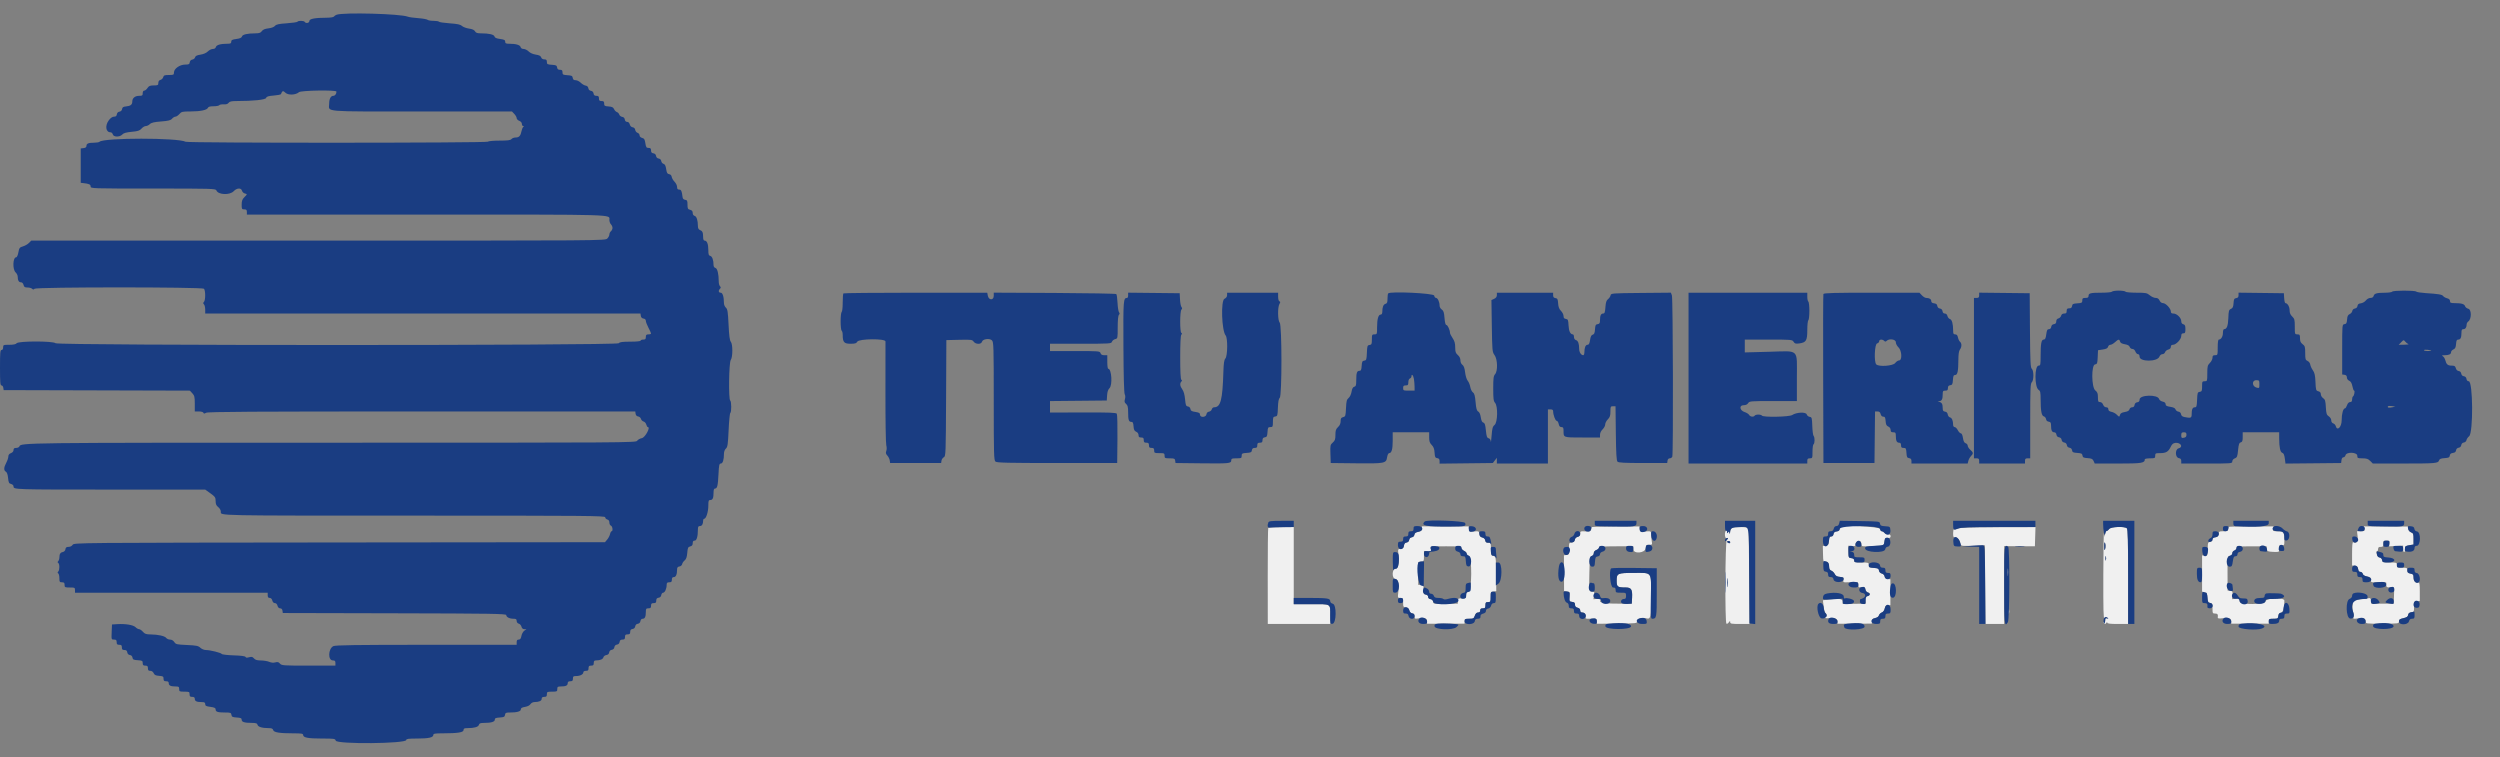 <svg id="svg" version="1.1" xmlns="http://www.w3.org/2000/svg" xmlns:xlink="http://www.w3.org/1999/xlink" width="400" height="121.162" viewBox="0, 0, 400,121.162"><rect x="0" y="0" width="400" height="121.162" fill="#808080" stroke="none"/><g id="svgg"><path id="path0" d="M227.500 84.599 C 227.500 84.907,227.384 85.007,226.926 85.093 C 226.508 85.171,226.338 85.298,226.301 85.558 C 226.270 85.779,226.110 85.937,225.885 85.969 C 225.658 86.001,225.501 86.158,225.469 86.385 C 225.436 86.613,225.279 86.770,225.052 86.802 C 224.796 86.838,224.671 86.988,224.635 87.302 C 224.594 87.654,224.483 87.762,224.115 87.804 C 223.650 87.857,223.647 87.865,223.757 88.747 C 223.915 90.010,223.724 91.000,223.322 91.000 C 222.698 91.000,222.651 92.545,223.273 92.634 C 223.725 92.699,223.880 93.399,223.732 94.706 C 223.624 95.660,223.627 95.667,224.062 95.667 C 224.469 95.667,224.500 95.719,224.500 96.406 C 224.500 97.085,224.536 97.149,224.952 97.197 C 225.275 97.235,225.431 97.368,225.500 97.667 C 225.561 97.930,225.732 98.103,225.965 98.137 C 226.235 98.176,226.333 98.304,226.333 98.614 C 226.333 99.019,226.365 99.033,227.054 98.930 C 227.965 98.793,228.333 98.933,228.333 99.415 L 228.333 99.794 231.333 99.791 L 234.333 99.787 234.333 99.394 C 234.333 99.040,234.407 99.000,235.067 99.000 C 235.732 99.000,235.817 98.953,235.975 98.500 C 236.092 98.164,236.261 98.000,236.491 98.000 C 236.722 98.000,236.833 97.892,236.833 97.667 C 236.833 97.422,236.944 97.333,237.250 97.333 C 237.602 97.333,237.667 97.256,237.667 96.833 C 237.667 96.411,237.731 96.333,238.083 96.333 C 238.471 96.333,238.500 96.277,238.500 95.511 C 238.500 94.741,238.529 94.685,238.951 94.636 L 239.403 94.583 239.379 91.859 C 239.355 89.046,239.334 88.922,238.863 88.919 C 238.642 88.917,238.578 88.742,238.560 88.083 C 238.528 86.912,238.515 86.831,238.375 86.853 C 237.942 86.922,237.683 86.786,237.637 86.465 C 237.603 86.232,237.430 86.061,237.167 86.000 C 236.864 85.930,236.735 85.776,236.696 85.438 C 236.644 84.993,236.607 84.975,235.863 85.028 C 235.133 85.080,235.080 85.056,235.033 84.655 L 234.984 84.226 231.242 84.220 L 227.500 84.214 227.500 84.599 M254.646 84.363 C 254.634 84.438,254.616 84.569,254.604 84.653 C 254.561 84.971,254.299 85.065,253.578 85.021 C 252.885 84.978,252.833 85.003,252.833 85.386 C 252.833 85.682,252.720 85.826,252.428 85.899 C 252.175 85.962,252.003 86.141,251.970 86.375 C 251.932 86.641,251.786 86.765,251.468 86.802 C 251.036 86.852,251.021 86.887,251.052 87.802 C 251.082 88.705,251.063 88.752,250.656 88.800 L 250.229 88.849 250.240 91.716 L 250.252 94.583 250.719 94.637 C 251.165 94.688,251.184 94.726,251.135 95.470 C 251.086 96.212,251.106 96.253,251.542 96.303 C 251.895 96.343,252.000 96.444,252.000 96.743 C 252.000 97.017,252.122 97.161,252.417 97.235 C 252.686 97.303,252.833 97.457,252.833 97.670 C 252.833 97.886,252.945 98.000,253.157 98.000 C 253.540 98.000,253.761 98.298,253.691 98.722 C 253.649 98.982,253.748 99.022,254.362 98.998 C 255.456 98.954,255.500 98.970,255.500 99.400 L 255.500 99.800 258.708 99.775 C 261.871 99.750,261.917 99.745,261.968 99.386 C 262.029 98.964,262.701 98.752,263.413 98.931 C 264.112 99.106,264.161 98.867,264.164 95.298 C 264.167 91.368,264.393 91.667,261.417 91.667 C 258.806 91.667,258.667 91.729,258.667 92.903 C 258.667 93.905,258.784 93.993,260.119 93.998 C 261.002 94.001,261.202 94.321,261.133 95.629 L 261.083 96.583 258.669 96.581 C 256.239 96.580,255.508 96.343,256.339 95.830 C 256.452 95.760,256.186 95.743,255.747 95.793 L 254.948 95.882 255.047 95.275 C 255.137 94.721,255.111 94.667,254.757 94.667 C 254.235 94.667,254.229 94.628,254.300 91.641 C 254.358 89.240,254.388 89.025,254.681 88.948 C 254.869 88.899,255.000 88.719,255.000 88.511 C 255.000 88.288,255.153 88.100,255.417 88.000 C 255.646 87.913,255.833 87.746,255.833 87.629 C 255.833 87.465,256.469 87.414,258.583 87.408 L 261.333 87.400 261.333 87.875 C 261.333 88.673,263.225 88.513,263.302 87.708 C 263.349 87.226,263.411 87.167,263.866 87.167 C 264.364 87.167,264.374 87.151,264.274 86.542 C 264.217 86.198,264.170 85.705,264.169 85.446 C 264.167 84.984,264.153 84.977,263.292 85.030 C 262.461 85.081,262.414 85.062,262.367 84.658 L 262.317 84.232 258.492 84.229 C 256.388 84.227,254.657 84.287,254.646 84.363 M294.421 84.301 C 294.373 84.349,294.333 84.521,294.333 84.683 C 294.333 84.881,294.182 84.995,293.875 85.031 C 293.547 85.068,293.402 85.190,293.363 85.458 C 293.330 85.695,293.195 85.833,292.998 85.833 C 292.750 85.833,292.675 85.979,292.635 86.542 C 292.588 87.179,292.536 87.255,292.117 87.304 L 291.650 87.357 291.681 88.657 C 291.710 89.860,291.737 89.950,292.040 89.871 C 292.431 89.769,292.661 90.078,292.664 90.714 C 292.666 91.028,292.777 91.218,293.009 91.304 C 293.197 91.374,293.443 91.615,293.555 91.840 C 293.708 92.150,293.914 92.263,294.396 92.303 C 294.979 92.351,295.028 92.392,294.954 92.775 C 294.876 93.187,294.893 93.194,295.812 93.161 C 297.285 93.107,297.333 93.121,297.333 93.594 C 297.333 93.976,297.391 94.016,297.875 93.969 C 298.336 93.924,298.425 93.975,298.472 94.311 C 298.503 94.528,298.671 94.743,298.847 94.789 C 299.458 94.948,299.172 95.420,298.497 95.366 C 298.449 95.362,298.437 95.634,298.469 95.971 L 298.527 96.583 296.680 96.610 L 294.833 96.636 294.833 96.235 C 294.833 95.792,294.141 95.706,292.441 95.939 L 291.669 96.045 291.771 96.981 C 291.827 97.496,291.958 97.992,292.061 98.084 C 292.311 98.306,292.376 98.667,292.167 98.667 C 292.075 98.667,292.000 98.736,292.000 98.821 C 292.000 98.906,292.244 98.943,292.542 98.904 C 293.453 98.783,294.000 98.973,294.000 99.411 L 294.000 99.795 296.750 99.787 L 299.500 99.779 299.500 99.385 C 299.500 99.078,299.614 98.969,300.022 98.887 C 300.342 98.823,300.577 98.658,300.628 98.462 C 300.674 98.285,300.879 98.078,301.083 98.000 C 301.312 97.913,301.492 97.665,301.556 97.346 C 301.636 96.943,301.745 96.833,302.061 96.833 L 302.464 96.833 302.464 94.759 L 302.464 92.685 302.024 92.634 C 301.720 92.599,301.567 92.472,301.532 92.224 C 301.501 92.009,301.322 91.825,301.085 91.765 C 300.842 91.704,300.669 91.522,300.637 91.291 C 300.591 90.972,300.467 90.909,299.792 90.866 C 299.077 90.820,299.000 90.775,299.000 90.408 C 299.000 90.014,298.960 90.000,297.833 90.000 C 296.791 90.000,296.667 89.966,296.667 89.678 C 296.667 89.451,296.532 89.340,296.212 89.303 C 295.778 89.252,295.757 89.208,295.743 88.282 L 295.728 87.313 296.322 87.361 C 296.789 87.398,296.907 87.351,296.873 87.143 C 296.816 86.799,297.257 86.435,297.581 86.559 C 297.720 86.613,297.833 86.836,297.833 87.055 C 297.833 87.453,297.835 87.453,299.458 87.381 C 301.490 87.290,301.467 87.299,301.530 86.635 C 301.576 86.155,301.643 86.084,302.042 86.090 C 302.373 86.095,302.500 86.014,302.500 85.798 C 302.500 85.595,302.373 85.500,302.104 85.500 C 301.886 85.500,301.614 85.388,301.500 85.250 C 301.386 85.112,301.194 85.000,301.075 85.000 C 300.955 85.000,300.833 84.831,300.803 84.625 C 300.752 84.266,294.761 83.962,294.421 84.301 M356.585 84.304 C 356.538 84.351,356.500 84.526,356.500 84.694 C 356.500 84.945,356.366 85.000,355.761 85.000 C 355.079 85.000,355.018 85.035,354.969 85.458 C 354.928 85.818,354.818 85.928,354.458 85.969 C 354.141 86.006,354.000 86.118,354.000 86.333 C 354.000 86.528,353.861 86.663,353.625 86.697 C 353.302 86.743,353.248 86.853,353.238 87.500 C 353.215 88.982,353.204 89.013,352.750 88.931 L 352.333 88.855 352.333 91.758 L 352.333 94.660 352.742 94.763 C 353.091 94.851,353.157 94.976,353.200 95.641 C 353.242 96.300,353.306 96.425,353.625 96.470 C 353.956 96.517,354.000 96.620,354.000 97.345 C 354.000 98.110,354.029 98.167,354.417 98.167 C 354.812 98.167,354.909 98.310,354.844 98.799 C 354.823 98.960,355.013 98.991,355.599 98.920 C 356.622 98.798,357.000 98.928,357.000 99.404 L 357.000 99.786 360.000 99.786 L 363.000 99.786 363.000 99.393 C 363.000 99.039,363.074 99.000,363.739 99.000 C 364.421 99.000,364.482 98.965,364.531 98.542 C 364.567 98.223,364.691 98.068,364.937 98.033 C 365.283 97.984,365.499 97.243,365.500 96.102 C 365.501 95.549,362.548 95.664,362.468 96.220 C 362.394 96.745,358.462 96.793,358.361 96.270 C 358.328 96.098,358.402 95.894,358.525 95.816 C 358.654 95.736,358.405 95.718,357.943 95.774 L 357.136 95.872 357.193 95.228 C 357.244 94.646,357.209 94.579,356.833 94.535 L 356.417 94.486 356.405 91.754 C 356.393 89.029,356.394 89.021,356.780 88.924 C 357.016 88.865,357.167 88.703,357.167 88.508 C 357.167 88.333,357.317 88.142,357.500 88.083 C 357.683 88.025,357.833 87.851,357.833 87.697 C 357.833 87.448,358.098 87.416,360.242 87.411 L 362.651 87.405 362.701 87.828 C 362.746 88.219,362.822 88.254,363.718 88.300 C 364.438 88.338,364.678 88.295,364.656 88.134 C 364.555 87.375,364.668 87.128,365.083 87.207 C 365.479 87.283,365.500 87.249,365.498 86.519 C 365.494 85.128,365.406 85.000,364.461 85.000 C 363.677 85.000,363.632 84.977,363.702 84.609 L 363.777 84.219 360.224 84.219 C 358.269 84.219,356.632 84.257,356.585 84.304 M378.297 84.609 C 378.365 84.963,378.313 85.000,377.746 85.000 L 377.120 85.000 377.218 85.825 C 377.317 86.660,377.005 87.062,376.501 86.751 C 376.392 86.683,376.333 87.317,376.333 88.562 L 376.333 90.478 376.792 90.531 C 377.152 90.572,377.261 90.682,377.303 91.042 C 377.339 91.354,377.452 91.500,377.658 91.500 C 377.825 91.500,377.998 91.640,378.042 91.811 C 378.095 92.011,378.340 92.162,378.728 92.235 C 379.234 92.330,379.333 92.417,379.333 92.769 C 379.333 93.174,379.371 93.189,380.292 93.165 C 381.617 93.130,381.836 93.148,381.814 93.292 C 381.719 93.888,381.849 94.025,382.458 93.971 C 383.014 93.923,383.082 93.958,383.071 94.292 C 383.065 94.498,383.046 95.098,383.030 95.625 L 383.000 96.583 381.208 96.583 L 379.417 96.583 379.363 96.114 C 379.316 95.705,379.252 95.656,378.863 95.729 C 378.617 95.775,377.995 95.859,377.480 95.916 L 376.543 96.019 376.441 96.758 C 376.386 97.164,376.416 97.695,376.508 97.937 C 376.600 98.179,376.627 98.529,376.568 98.714 C 376.469 99.028,376.514 99.043,377.227 98.946 C 378.182 98.815,378.500 98.931,378.500 99.413 C 378.500 99.789,378.507 99.790,381.167 99.786 C 383.784 99.782,383.833 99.775,383.833 99.423 C 383.833 99.136,383.976 99.032,384.542 98.907 C 385.083 98.787,385.262 98.664,385.302 98.385 C 385.338 98.130,385.488 98.005,385.802 97.968 C 386.222 97.920,386.250 97.864,386.250 97.083 C 386.250 96.298,386.276 96.247,386.708 96.197 L 387.167 96.145 387.167 94.642 C 387.167 93.511,387.115 93.157,386.958 93.214 C 386.537 93.365,386.167 93.000,386.167 92.432 C 386.167 91.946,386.102 91.862,385.667 91.775 C 385.270 91.696,385.167 91.588,385.167 91.254 C 385.167 90.860,385.113 90.833,384.333 90.833 C 383.556 90.833,383.500 90.806,383.500 90.417 C 383.500 90.012,383.466 90.000,382.345 90.000 C 381.274 90.000,381.186 89.973,381.137 89.625 C 381.103 89.390,380.949 89.231,380.726 89.199 C 380.378 89.149,380.032 88.167,380.362 88.167 C 380.438 88.167,380.500 88.017,380.500 87.833 C 380.500 87.589,380.611 87.500,380.917 87.500 C 381.269 87.500,381.333 87.422,381.333 87.000 C 381.333 86.553,381.388 86.500,381.845 86.500 C 382.306 86.500,382.352 86.546,382.304 86.958 L 382.250 87.417 383.375 87.358 L 384.500 87.299 384.500 87.816 C 384.500 88.101,384.565 88.333,384.645 88.333 C 384.725 88.333,384.789 88.202,384.789 88.042 C 384.786 87.413,384.856 87.334,385.500 87.231 L 386.167 87.124 386.167 86.225 C 386.167 85.426,386.121 85.308,385.763 85.172 C 385.529 85.083,385.336 84.856,385.304 84.634 L 385.250 84.250 381.736 84.234 L 378.223 84.218 378.297 84.609 M202.923 84.466 C 202.871 84.518,202.832 87.998,202.837 92.197 L 202.846 99.833 207.840 99.833 L 212.833 99.833 212.833 98.514 C 212.833 96.522,213.069 96.667,209.816 96.667 L 207.000 96.667 207.000 90.492 L 207.000 84.318 205.010 84.344 C 203.915 84.358,202.976 84.413,202.923 84.466 M277.033 84.533 C 276.923 84.643,276.825 84.925,276.814 85.158 C 276.799 85.481,276.775 85.507,276.714 85.267 C 276.649 85.014,276.604 84.997,276.486 85.184 C 276.369 85.369,276.338 85.354,276.336 85.115 C 276.334 84.949,276.258 84.860,276.167 84.917 C 275.879 85.095,275.958 86.219,276.250 86.106 C 276.559 85.988,276.572 86.119,276.279 86.412 C 276.027 86.663,275.977 99.532,276.226 99.782 C 276.300 99.856,276.467 99.771,276.597 99.593 C 276.803 99.312,276.833 99.306,276.833 99.551 C 276.833 99.796,277.038 99.833,278.375 99.833 L 279.917 99.833 279.869 92.292 C 279.843 88.144,279.789 84.656,279.749 84.542 C 279.653 84.263,277.311 84.256,277.033 84.533 M313.250 84.581 C 312.975 84.702,312.694 84.766,312.625 84.724 C 312.556 84.682,312.500 84.951,312.500 85.323 C 312.500 85.921,312.545 86.000,312.889 86.000 C 313.277 86.000,313.597 86.421,313.700 87.067 C 313.751 87.392,313.944 87.404,317.083 87.271 L 317.583 87.250 317.627 93.542 L 317.671 99.833 319.169 99.833 L 320.667 99.833 320.667 93.609 L 320.667 87.384 323.125 87.394 L 325.583 87.403 325.631 85.868 L 325.679 84.333 319.715 84.347 C 315.157 84.357,313.632 84.412,313.250 84.581 M337.468 84.644 C 337.348 84.815,337.175 84.951,337.083 84.945 C 336.992 84.940,336.872 85.156,336.818 85.426 L 336.720 85.917 336.635 85.333 C 336.588 85.012,336.542 88.004,336.532 91.981 C 336.517 97.672,336.556 99.155,336.715 98.942 C 336.867 98.740,336.979 98.717,337.167 98.852 C 337.378 99.003,337.371 99.017,337.125 98.938 C 336.899 98.865,336.833 98.939,336.833 99.265 C 336.833 99.554,336.768 99.649,336.625 99.569 C 336.469 99.481,336.471 99.510,336.632 99.682 C 336.815 99.880,336.871 99.877,337.004 99.665 C 337.109 99.499,337.162 99.486,337.164 99.625 C 337.166 99.778,337.612 99.833,338.833 99.833 L 340.500 99.833 340.500 92.283 C 340.500 86.633,340.450 84.683,340.300 84.533 C 339.952 84.185,337.728 84.273,337.468 84.644 M276.833 86.773 C 276.833 86.897,276.727 86.949,276.583 86.894 C 276.446 86.841,276.333 86.743,276.333 86.677 C 276.333 86.610,276.446 86.556,276.583 86.556 C 276.721 86.556,276.833 86.653,276.833 86.773 M336.868 87.614 C 336.753 88.217,336.666 88.069,336.678 87.292 C 336.687 86.791,336.727 86.677,336.816 86.905 C 336.885 87.082,336.909 87.401,336.868 87.614 M233.833 87.680 C 233.833 87.827,234.021 88.032,234.250 88.136 C 234.479 88.241,234.667 88.435,234.667 88.569 C 234.667 88.702,234.817 88.858,235.000 88.917 C 235.553 89.092,235.514 94.618,234.958 94.697 C 234.665 94.738,234.583 94.858,234.583 95.250 C 234.583 95.724,234.548 95.750,233.913 95.743 C 233.303 95.736,233.243 95.773,233.246 96.159 L 233.250 96.583 231.302 96.617 C 229.410 96.649,229.353 96.640,229.302 96.283 C 229.269 96.051,229.113 95.897,228.875 95.863 C 228.640 95.830,228.500 95.695,228.500 95.500 C 228.500 95.305,228.360 95.170,228.125 95.137 C 227.797 95.090,227.752 94.989,227.764 94.329 C 227.777 93.624,227.749 93.575,227.347 93.579 L 226.917 93.583 226.917 91.750 L 226.917 89.917 227.375 89.864 C 227.807 89.814,227.833 89.763,227.833 88.981 L 227.833 88.150 228.492 88.216 C 229.092 88.276,229.136 88.254,228.984 87.971 C 228.703 87.446,228.898 87.400,231.406 87.407 C 233.515 87.413,233.833 87.449,233.833 87.680 M336.948 89.625 C 336.906 89.785,336.872 89.654,336.872 89.333 C 336.872 89.013,336.906 88.881,336.948 89.042 C 336.990 89.202,336.990 89.465,336.948 89.625 M321.218 91.583 C 321.219 92.133,321.250 92.338,321.287 92.039 C 321.325 91.739,321.324 91.289,321.286 91.039 C 321.248 90.788,321.217 91.033,321.218 91.583 M276.455 93.788 C 276.419 94.134,276.389 93.892,276.388 93.250 C 276.387 92.608,276.417 92.325,276.454 92.621 C 276.490 92.917,276.491 93.442,276.455 93.788 M321.372 97.833 C 321.372 98.154,321.406 98.285,321.448 98.125 C 321.490 97.965,321.490 97.702,321.448 97.542 C 321.406 97.381,321.372 97.513,321.372 97.833 " stroke="none" fill="#f0f0f0" fill-rule="evenodd"></path><path id="path1" d="M53.852 2.359 C 53.677 2.424,53.485 2.557,53.424 2.655 C 53.363 2.753,52.849 2.834,52.282 2.835 C 50.407 2.837,49.500 3.007,49.500 3.357 C 49.500 3.689,48.934 3.797,48.750 3.500 C 48.625 3.297,47.721 3.278,47.599 3.475 C 47.551 3.553,46.777 3.666,45.881 3.727 C 44.594 3.814,44.196 3.902,43.994 4.143 C 43.840 4.328,43.422 4.484,42.940 4.539 C 42.385 4.601,42.066 4.736,41.895 4.981 C 41.703 5.254,41.472 5.334,40.866 5.335 C 39.578 5.338,38.797 5.521,38.713 5.839 C 38.660 6.042,38.396 6.160,37.819 6.236 C 37.153 6.325,37.000 6.406,37.000 6.672 C 37.000 6.942,36.885 7.000,36.354 7.000 C 35.288 7.000,34.629 7.191,34.542 7.525 C 34.491 7.718,34.310 7.833,34.056 7.833 C 33.834 7.833,33.473 8.011,33.256 8.229 C 33.011 8.474,32.562 8.669,32.078 8.742 C 31.515 8.827,31.272 8.947,31.214 9.170 C 31.169 9.341,30.972 9.504,30.775 9.532 C 30.551 9.564,30.397 9.724,30.363 9.958 C 30.318 10.277,30.208 10.333,29.629 10.333 C 28.769 10.333,27.833 10.989,27.833 11.592 C 27.833 11.969,27.772 12.000,27.019 12.000 C 26.336 12.000,26.191 12.055,26.115 12.346 C 26.065 12.536,25.869 12.732,25.679 12.782 C 25.451 12.841,25.333 13.008,25.333 13.269 C 25.333 13.628,25.261 13.667,24.603 13.667 C 24.007 13.667,23.821 13.744,23.599 14.083 C 23.449 14.313,23.215 14.500,23.079 14.500 C 22.928 14.500,22.833 14.660,22.833 14.917 C 22.833 15.280,22.760 15.333,22.262 15.333 C 21.600 15.333,21.167 15.693,21.167 16.241 C 21.167 16.740,20.887 16.960,20.166 17.028 C 19.715 17.071,19.572 17.166,19.531 17.448 C 19.499 17.675,19.342 17.832,19.115 17.865 C 18.884 17.898,18.730 18.054,18.697 18.292 C 18.659 18.561,18.531 18.667,18.247 18.667 C 17.993 18.667,17.697 18.867,17.425 19.224 C 16.769 20.084,16.912 21.167,17.681 21.167 C 17.835 21.167,18.000 21.317,18.048 21.500 C 18.166 21.949,19.166 21.962,19.566 21.519 C 19.772 21.292,20.191 21.172,21.073 21.090 C 22.076 20.996,22.358 20.903,22.646 20.571 C 22.840 20.349,23.148 20.167,23.332 20.167 C 23.516 20.167,23.805 20.028,23.975 19.858 C 24.206 19.627,24.654 19.521,25.767 19.435 C 26.944 19.344,27.307 19.253,27.527 18.994 C 27.679 18.814,27.923 18.667,28.069 18.667 C 28.216 18.667,28.499 18.479,28.698 18.250 C 29.031 17.866,29.173 17.833,30.488 17.832 C 32.071 17.831,33.137 17.605,33.277 17.240 C 33.339 17.077,33.628 17.000,34.175 17.000 C 34.618 17.000,35.028 16.923,35.086 16.829 C 35.144 16.735,35.457 16.676,35.781 16.698 C 36.179 16.724,36.437 16.645,36.578 16.452 C 36.738 16.233,37.040 16.167,37.867 16.167 C 40.552 16.167,42.490 15.960,42.584 15.664 C 42.654 15.445,42.934 15.358,43.790 15.289 C 44.404 15.240,44.928 15.136,44.956 15.058 C 45.147 14.515,45.300 14.467,45.667 14.834 C 46.094 15.260,47.322 15.213,47.834 14.749 C 48.151 14.463,53.833 14.372,53.833 14.653 C 53.833 15.031,53.606 15.333,53.321 15.333 C 52.922 15.333,52.667 15.820,52.667 16.583 C 52.667 17.958,51.192 17.833,67.464 17.836 L 81.917 17.839 82.292 18.235 C 82.498 18.452,82.667 18.753,82.667 18.903 C 82.667 19.052,82.854 19.246,83.083 19.333 C 83.338 19.430,83.500 19.623,83.500 19.829 C 83.500 20.015,83.594 20.168,83.708 20.169 C 83.851 20.171,83.860 20.210,83.735 20.294 C 83.634 20.362,83.503 20.672,83.442 20.984 C 83.295 21.739,83.053 22.000,82.500 22.000 C 82.247 22.000,81.947 22.112,81.833 22.250 C 81.673 22.443,81.231 22.500,79.906 22.500 C 78.939 22.500,78.141 22.573,78.083 22.667 C 77.949 22.883,30.119 22.898,29.706 22.681 C 28.459 22.027,16.607 22.027,15.925 22.681 C 15.838 22.765,15.450 22.833,15.064 22.833 C 14.152 22.833,13.833 22.965,13.833 23.340 C 13.833 23.548,13.688 23.661,13.375 23.697 L 12.917 23.750 12.917 26.500 L 12.917 29.250 13.333 29.297 C 14.264 29.401,14.500 29.510,14.500 29.837 C 14.500 30.162,14.643 30.167,24.505 30.167 C 33.882 30.167,34.517 30.185,34.618 30.458 C 34.883 31.178,36.773 31.262,37.402 30.583 C 37.884 30.063,38.591 30.025,38.718 30.512 C 38.768 30.703,38.964 30.899,39.154 30.948 C 39.587 31.062,39.587 31.065,39.083 31.568 C 38.761 31.890,38.667 32.157,38.667 32.742 C 38.667 33.439,38.700 33.500,39.083 33.500 C 39.417 33.500,39.500 33.583,39.500 33.917 L 39.500 34.333 68.300 34.333 C 99.176 34.333,97.500 34.284,97.500 35.188 C 97.500 35.438,97.612 35.755,97.750 35.893 C 97.888 36.030,98.000 36.289,98.000 36.468 C 98.000 36.646,97.888 36.886,97.750 37.000 C 97.612 37.114,97.500 37.348,97.500 37.520 C 97.500 37.693,97.350 37.983,97.167 38.167 C 96.835 38.498,96.611 38.500,50.917 38.500 L 5.000 38.500 4.629 38.875 C 4.425 39.081,3.994 39.327,3.671 39.422 C 3.141 39.577,3.071 39.669,2.941 40.380 C 2.858 40.835,2.707 41.167,2.583 41.167 C 2.050 41.167,1.983 43.115,2.500 43.583 C 2.683 43.749,2.833 44.055,2.833 44.262 C 2.833 44.857,3.010 45.167,3.348 45.167 C 3.542 45.167,3.700 45.324,3.765 45.583 C 3.849 45.919,3.973 46.000,4.401 46.000 C 4.694 46.000,5.023 46.090,5.133 46.200 C 5.289 46.356,5.378 46.356,5.533 46.200 C 5.823 45.910,32.344 45.910,32.633 46.200 C 32.893 46.460,32.893 48.040,32.633 48.300 C 32.478 48.456,32.478 48.544,32.633 48.700 C 32.743 48.810,32.833 49.185,32.833 49.533 L 32.833 50.167 67.655 50.167 L 102.477 50.167 102.530 50.542 C 102.564 50.783,102.717 50.936,102.958 50.970 C 103.195 51.004,103.333 51.138,103.333 51.336 C 103.333 51.508,103.521 52.002,103.750 52.433 C 103.979 52.864,104.167 53.280,104.167 53.358 C 104.167 53.436,103.979 53.500,103.750 53.500 C 103.417 53.500,103.333 53.583,103.333 53.917 C 103.333 54.250,103.250 54.333,102.917 54.333 C 102.688 54.333,102.500 54.408,102.500 54.500 C 102.500 54.600,101.840 54.667,100.854 54.667 C 99.594 54.667,99.159 54.725,99.000 54.917 C 98.684 55.297,9.273 55.297,8.893 54.917 C 8.524 54.548,2.973 54.548,2.667 54.917 C 2.525 55.087,2.147 55.167,1.480 55.167 C 0.546 55.167,0.500 55.186,0.500 55.583 C 0.500 55.843,0.406 56.000,0.250 56.000 C 0.038 56.000,0.000 56.426,0.000 58.833 C 0.000 61.180,0.041 61.667,0.238 61.667 C 0.370 61.667,0.501 61.835,0.530 62.042 L 0.583 62.417 15.482 62.459 L 30.380 62.502 30.773 62.926 C 31.113 63.293,31.167 63.518,31.167 64.592 L 31.167 65.833 31.819 65.833 C 32.190 65.833,32.505 65.923,32.548 66.042 C 32.608 66.208,32.694 66.208,32.976 66.042 C 33.255 65.877,40.460 65.833,67.486 65.833 L 101.643 65.833 101.697 66.208 C 101.730 66.443,101.884 66.602,102.108 66.634 C 102.305 66.662,102.506 66.837,102.554 67.022 C 102.602 67.207,102.791 67.397,102.974 67.445 C 103.156 67.492,103.350 67.712,103.406 67.932 C 103.461 68.153,103.573 68.333,103.654 68.333 C 104.129 68.333,103.226 70.002,102.697 70.103 C 102.393 70.161,102.056 70.349,101.948 70.521 C 101.758 70.825,100.496 70.833,52.985 70.833 C 3.519 70.833,3.329 70.836,3.102 71.428 C 3.052 71.559,2.821 71.667,2.589 71.667 C 2.276 71.667,2.167 71.754,2.167 72.004 C 2.167 72.211,2.005 72.403,1.750 72.500 C 1.473 72.605,1.333 72.786,1.333 73.040 C 1.333 73.250,1.183 73.701,1.000 74.044 C 0.596 74.798,0.576 75.266,0.939 75.469 C 1.115 75.568,1.240 75.924,1.294 76.480 C 1.364 77.210,1.435 77.352,1.771 77.437 C 2.003 77.495,2.167 77.660,2.167 77.834 C 2.167 78.331,2.225 78.333,17.763 78.333 L 32.833 78.333 33.666 78.932 C 34.418 79.472,34.500 79.594,34.500 80.170 C 34.500 80.653,34.602 80.889,34.917 81.137 C 35.163 81.330,35.333 81.635,35.333 81.881 C 35.333 82.524,34.134 82.500,66.347 82.500 C 94.131 82.500,96.833 82.524,96.833 82.766 C 96.833 82.912,96.983 83.070,97.167 83.118 C 97.384 83.175,97.500 83.346,97.500 83.608 C 97.500 83.829,97.612 84.054,97.750 84.106 C 98.013 84.207,98.105 85.000,97.854 85.000 C 97.774 85.000,97.662 85.206,97.606 85.458 C 97.550 85.710,97.345 86.104,97.150 86.333 L 96.796 86.750 54.315 86.794 C 12.119 86.837,11.832 86.839,11.627 87.169 C 11.504 87.366,11.238 87.500,10.972 87.500 C 10.634 87.500,10.510 87.592,10.470 87.873 C 10.439 88.089,10.276 88.273,10.083 88.309 C 9.668 88.387,9.506 88.629,9.503 89.175 C 9.501 89.409,9.418 89.682,9.319 89.781 C 9.188 89.912,9.188 89.994,9.319 90.074 C 9.554 90.219,9.554 91.213,9.319 91.448 C 9.188 91.578,9.188 91.660,9.319 91.741 C 9.418 91.803,9.500 92.149,9.500 92.510 C 9.500 93.099,9.543 93.167,9.917 93.167 C 10.250 93.167,10.333 93.250,10.333 93.583 C 10.333 93.972,10.389 94.000,11.167 94.000 C 11.944 94.000,12.000 94.028,12.000 94.417 L 12.000 94.833 27.417 94.833 L 42.833 94.833 42.833 95.250 C 42.833 95.548,42.923 95.667,43.149 95.667 C 43.346 95.667,43.503 95.823,43.568 96.083 C 43.633 96.342,43.791 96.500,43.985 96.500 C 44.179 96.500,44.337 96.658,44.402 96.917 C 44.468 97.179,44.624 97.333,44.825 97.333 C 45.028 97.333,45.163 97.469,45.197 97.708 L 45.250 98.083 63.125 98.126 C 78.668 98.163,81.000 98.200,81.000 98.412 C 81.000 98.734,81.523 99.000,82.156 99.000 C 82.563 99.000,82.667 99.071,82.667 99.349 C 82.667 99.558,82.801 99.733,83.002 99.786 C 83.186 99.834,83.382 100.052,83.437 100.270 C 83.502 100.531,83.656 100.667,83.888 100.667 L 84.241 100.667 83.890 100.913 C 83.697 101.048,83.489 101.423,83.428 101.746 C 83.347 102.180,83.233 102.333,82.992 102.333 C 82.756 102.333,82.667 102.448,82.667 102.750 L 82.667 103.167 68.208 103.169 C 56.915 103.171,53.659 103.218,53.333 103.382 C 52.503 103.800,52.438 105.667,53.253 105.667 C 53.583 105.667,53.667 105.751,53.667 106.083 L 53.667 106.500 49.370 106.500 C 45.320 106.500,45.058 106.481,44.796 106.176 C 44.580 105.923,44.415 105.880,44.051 105.983 C 43.755 106.066,43.399 106.034,43.083 105.898 C 42.808 105.779,42.206 105.678,41.745 105.674 C 41.128 105.669,40.834 105.581,40.630 105.342 C 40.406 105.081,40.255 105.046,39.852 105.161 C 39.506 105.260,39.332 105.245,39.287 105.111 C 39.245 104.984,38.593 104.897,37.403 104.859 C 36.402 104.827,35.537 104.726,35.480 104.633 C 35.357 104.435,33.624 104.006,32.927 104.003 C 32.658 104.001,32.266 103.838,32.054 103.639 C 31.725 103.330,31.422 103.268,29.908 103.200 C 28.281 103.128,28.125 103.092,27.887 102.728 C 27.728 102.485,27.466 102.333,27.208 102.333 C 26.976 102.333,26.699 102.213,26.592 102.067 C 26.366 101.758,25.284 101.518,24.072 101.507 C 23.383 101.501,23.160 101.423,22.864 101.083 C 22.665 100.854,22.389 100.667,22.251 100.667 C 22.113 100.667,21.856 100.523,21.680 100.347 C 21.321 99.988,20.051 99.778,18.750 99.863 L 17.917 99.917 17.868 101.125 C 17.819 102.321,17.823 102.333,18.243 102.333 C 18.584 102.333,18.667 102.415,18.667 102.750 C 18.667 103.083,18.750 103.167,19.083 103.167 C 19.417 103.167,19.500 103.250,19.500 103.583 C 19.500 103.913,19.584 104.000,19.905 104.000 C 20.198 104.000,20.325 104.104,20.363 104.375 C 20.397 104.612,20.551 104.769,20.781 104.802 C 21.009 104.834,21.166 104.991,21.198 105.219 C 21.242 105.527,21.373 105.591,22.042 105.634 C 22.756 105.680,22.833 105.725,22.833 106.092 C 22.833 106.416,22.919 106.500,23.250 106.500 C 23.583 106.500,23.667 106.583,23.667 106.917 C 23.667 107.238,23.753 107.333,24.044 107.333 C 24.275 107.333,24.485 107.478,24.585 107.708 C 24.713 107.998,24.911 108.095,25.458 108.135 C 26.084 108.180,26.167 108.233,26.167 108.593 C 26.167 108.916,26.253 109.000,26.583 109.000 C 26.881 109.000,27.000 109.090,27.000 109.316 C 27.000 109.686,27.312 109.833,28.097 109.833 C 28.594 109.833,28.667 109.887,28.667 110.250 C 28.667 110.639,28.722 110.667,29.500 110.667 C 30.278 110.667,30.333 110.694,30.333 111.083 C 30.333 111.417,30.417 111.500,30.750 111.500 C 31.048 111.500,31.167 111.590,31.167 111.816 C 31.167 112.186,31.478 112.333,32.264 112.333 C 32.719 112.333,32.833 112.399,32.833 112.661 C 32.833 112.928,32.987 113.009,33.667 113.099 C 34.310 113.184,34.500 113.277,34.500 113.504 C 34.500 113.892,34.827 114.000,36.002 114.000 C 36.886 114.000,36.982 114.035,37.030 114.375 C 37.076 114.695,37.199 114.757,37.875 114.801 C 38.512 114.842,38.667 114.911,38.667 115.156 C 38.667 115.522,39.108 115.661,40.272 115.664 C 40.963 115.666,41.143 115.726,41.208 115.975 C 41.295 116.307,41.954 116.500,43.001 116.500 C 43.470 116.500,43.648 116.577,43.708 116.808 C 43.807 117.185,44.716 117.333,46.940 117.333 C 48.227 117.333,48.500 117.378,48.500 117.587 C 48.500 118.018,49.268 118.167,51.491 118.167 C 53.488 118.167,53.634 118.189,53.715 118.500 C 53.871 119.096,65.000 118.996,65.000 118.399 C 65.000 118.215,65.364 118.167,66.739 118.167 C 68.588 118.167,69.333 118.000,69.333 117.587 C 69.333 117.378,69.605 117.333,70.875 117.332 C 73.249 117.330,74.167 117.184,74.167 116.810 C 74.167 116.561,74.294 116.500,74.813 116.500 C 75.879 116.500,76.538 116.309,76.625 115.975 C 76.687 115.736,76.865 115.667,77.415 115.667 C 78.580 115.667,79.167 115.495,79.167 115.155 C 79.167 114.911,79.322 114.842,79.958 114.801 C 80.634 114.757,80.758 114.695,80.803 114.375 C 80.849 114.052,80.957 114.000,81.574 114.000 C 82.729 114.000,83.333 113.828,83.333 113.500 C 83.333 113.290,83.517 113.180,84.000 113.103 C 84.400 113.039,84.749 112.864,84.873 112.665 C 84.990 112.478,85.263 112.332,85.498 112.331 C 86.245 112.327,86.667 112.140,86.667 111.814 C 86.667 111.590,86.786 111.500,87.083 111.500 C 87.417 111.500,87.500 111.417,87.500 111.083 C 87.500 110.694,87.556 110.667,88.333 110.667 C 89.111 110.667,89.167 110.639,89.167 110.250 C 89.167 109.887,89.240 109.833,89.736 109.833 C 90.522 109.833,90.833 109.686,90.833 109.316 C 90.833 109.090,90.952 109.000,91.250 109.000 C 91.583 109.000,91.667 108.917,91.667 108.583 C 91.667 108.229,91.744 108.167,92.178 108.167 C 92.811 108.167,93.333 107.900,93.333 107.577 C 93.333 107.428,93.495 107.333,93.750 107.333 C 94.083 107.333,94.167 107.250,94.167 106.917 C 94.167 106.583,94.250 106.500,94.583 106.500 C 94.917 106.500,95.000 106.417,95.000 106.083 C 95.000 105.763,95.087 105.666,95.375 105.664 C 96.036 105.660,96.467 105.477,96.549 105.165 C 96.592 104.998,96.806 104.836,97.022 104.806 C 97.279 104.770,97.435 104.622,97.469 104.385 C 97.501 104.158,97.658 104.001,97.885 103.969 C 98.112 103.936,98.270 103.779,98.302 103.552 C 98.334 103.325,98.491 103.168,98.719 103.135 C 98.949 103.102,99.103 102.946,99.137 102.708 C 99.175 102.437,99.302 102.333,99.595 102.333 C 99.916 102.333,100.000 102.247,100.000 101.917 C 100.000 101.583,100.083 101.500,100.417 101.500 C 100.747 101.500,100.833 101.416,100.833 101.095 C 100.833 100.802,100.937 100.675,101.208 100.637 C 101.446 100.603,101.602 100.449,101.635 100.219 C 101.668 99.991,101.825 99.834,102.052 99.802 C 102.283 99.769,102.436 99.612,102.470 99.375 C 102.503 99.143,102.639 99.000,102.827 99.000 C 103.187 99.000,103.333 98.682,103.333 97.903 C 103.333 97.406,103.387 97.333,103.750 97.333 C 104.083 97.333,104.167 97.250,104.167 96.917 C 104.167 96.583,104.250 96.500,104.583 96.500 C 104.913 96.500,105.000 96.416,105.000 96.095 C 105.000 95.802,105.104 95.675,105.375 95.637 C 105.616 95.602,105.769 95.449,105.803 95.208 C 105.833 95.002,105.966 94.833,106.099 94.833 C 106.373 94.833,106.667 94.181,106.667 93.572 C 106.667 93.251,106.753 93.167,107.083 93.167 C 107.417 93.167,107.500 93.083,107.500 92.750 C 107.500 92.453,107.590 92.333,107.814 92.333 C 108.144 92.333,108.327 91.911,108.331 91.137 C 108.333 90.802,108.427 90.677,108.707 90.637 C 108.917 90.607,109.107 90.443,109.141 90.262 C 109.175 90.086,109.356 89.817,109.544 89.665 C 109.790 89.465,109.906 89.131,109.962 88.458 C 110.029 87.646,110.090 87.514,110.436 87.427 C 110.721 87.355,110.833 87.210,110.833 86.913 C 110.833 86.621,110.924 86.500,111.145 86.500 C 111.471 86.500,111.661 85.846,111.665 84.708 C 111.666 84.289,111.738 84.167,111.982 84.167 C 112.312 84.167,112.500 83.860,112.500 83.320 C 112.500 83.144,112.579 83.000,112.675 83.000 C 112.979 83.000,113.333 81.881,113.333 80.922 C 113.333 80.128,113.377 80.000,113.649 80.000 C 114.030 80.000,114.167 79.688,114.167 78.820 C 114.167 78.373,114.240 78.167,114.399 78.167 C 114.759 78.167,114.868 77.721,114.959 75.875 C 115.032 74.394,115.082 74.167,115.334 74.167 C 115.644 74.167,115.833 73.567,115.833 72.588 C 115.833 72.275,115.964 71.934,116.146 71.769 C 116.415 71.525,116.475 71.121,116.579 68.826 C 116.645 67.363,116.767 66.124,116.850 66.073 C 117.055 65.946,117.041 64.212,116.833 64.083 C 116.547 63.906,116.627 57.982,116.922 57.593 C 117.253 57.155,117.258 55.044,116.929 54.680 C 116.758 54.492,116.657 53.718,116.571 51.963 C 116.470 49.878,116.406 49.466,116.143 49.228 C 115.973 49.074,115.833 48.754,115.831 48.516 C 115.827 47.482,115.627 46.833,115.312 46.833 C 114.959 46.833,114.900 46.500,115.200 46.200 C 115.356 46.044,115.356 45.956,115.200 45.800 C 115.090 45.690,115.000 45.363,115.000 45.073 C 115.000 43.852,114.786 42.956,114.474 42.875 C 114.290 42.827,114.167 42.644,114.167 42.418 C 114.167 41.620,113.958 41.028,113.649 40.947 C 113.391 40.880,113.333 40.708,113.333 40.005 C 113.333 39.053,113.117 38.500,112.744 38.500 C 112.574 38.500,112.499 38.312,112.497 37.875 C 112.495 37.171,112.381 36.941,111.958 36.785 C 111.772 36.716,111.667 36.502,111.667 36.193 C 111.667 35.282,111.458 34.624,111.141 34.542 C 110.951 34.492,110.833 34.310,110.833 34.067 C 110.833 33.786,110.714 33.643,110.417 33.568 C 110.053 33.477,110.000 33.373,110.000 32.744 C 110.000 32.123,109.948 32.016,109.625 31.970 C 109.367 31.933,109.235 31.787,109.203 31.500 C 109.099 30.570,108.990 30.333,108.663 30.333 C 108.421 30.333,108.333 30.221,108.333 29.909 C 108.333 29.676,108.151 29.303,107.929 29.080 C 107.706 28.858,107.500 28.505,107.471 28.296 C 107.437 28.057,107.284 27.898,107.059 27.866 C 106.774 27.825,106.679 27.661,106.588 27.055 C 106.507 26.513,106.385 26.272,106.163 26.214 C 105.992 26.169,105.829 25.972,105.801 25.775 C 105.770 25.554,105.610 25.397,105.385 25.365 C 105.158 25.332,105.001 25.175,104.969 24.948 C 104.936 24.717,104.779 24.564,104.542 24.530 C 104.270 24.492,104.167 24.365,104.167 24.072 C 104.167 23.756,104.079 23.667,103.769 23.667 C 103.425 23.667,103.356 23.565,103.259 22.917 C 103.167 22.307,103.071 22.149,102.740 22.066 C 102.495 22.004,102.333 21.843,102.333 21.660 C 102.333 21.493,102.188 21.310,102.011 21.253 C 101.833 21.197,101.664 20.986,101.636 20.784 C 101.603 20.556,101.447 20.397,101.224 20.365 C 101.005 20.334,100.825 20.155,100.762 19.907 C 100.699 19.653,100.541 19.500,100.342 19.500 C 100.138 19.500,100.004 19.365,99.970 19.125 C 99.936 18.887,99.783 18.731,99.550 18.698 C 99.348 18.669,99.138 18.504,99.083 18.331 C 99.028 18.158,98.855 17.976,98.698 17.927 C 98.542 17.877,98.339 17.667,98.249 17.460 C 98.121 17.169,97.923 17.072,97.375 17.032 C 96.749 16.987,96.667 16.934,96.667 16.574 C 96.667 16.251,96.581 16.167,96.250 16.167 C 95.917 16.167,95.833 16.083,95.833 15.750 C 95.833 15.420,95.749 15.333,95.428 15.333 C 95.135 15.333,95.008 15.230,94.970 14.958 C 94.936 14.721,94.783 14.564,94.552 14.531 C 94.325 14.499,94.168 14.342,94.135 14.115 C 94.102 13.882,93.946 13.730,93.704 13.696 C 93.495 13.667,93.142 13.460,92.920 13.238 C 92.697 13.015,92.329 12.833,92.103 12.833 C 91.801 12.833,91.675 12.732,91.637 12.458 C 91.591 12.138,91.467 12.076,90.792 12.033 C 90.077 11.987,90.000 11.942,90.000 11.574 C 90.000 11.254,89.913 11.167,89.595 11.167 C 89.302 11.167,89.175 11.063,89.137 10.792 C 89.091 10.472,88.967 10.409,88.292 10.366 C 87.577 10.320,87.500 10.275,87.500 9.908 C 87.500 9.587,87.413 9.500,87.095 9.500 C 86.839 9.500,86.651 9.380,86.586 9.176 C 86.512 8.943,86.269 8.819,85.728 8.738 C 85.270 8.669,84.818 8.469,84.578 8.229 C 84.360 8.011,84.000 7.833,83.777 7.833 C 83.523 7.833,83.342 7.718,83.292 7.525 C 83.204 7.191,82.545 7.000,81.479 7.000 C 80.948 7.000,80.833 6.942,80.833 6.672 C 80.833 6.406,80.681 6.325,80.014 6.236 C 79.438 6.160,79.173 6.042,79.120 5.839 C 79.037 5.521,78.255 5.338,76.964 5.335 C 76.358 5.334,76.139 5.259,76.005 5.010 C 75.889 4.792,75.575 4.650,75.041 4.574 C 74.606 4.511,74.098 4.322,73.912 4.153 C 73.656 3.919,73.182 3.818,71.948 3.731 C 71.054 3.668,70.283 3.553,70.235 3.475 C 70.186 3.397,69.791 3.333,69.357 3.333 C 68.922 3.333,68.492 3.259,68.401 3.167 C 68.310 3.076,67.638 2.958,66.909 2.904 C 66.180 2.851,65.433 2.745,65.250 2.670 C 64.118 2.204,54.948 1.954,53.852 2.359 M337.917 46.667 C 337.860 46.759,337.114 46.833,336.254 46.833 C 334.474 46.833,334.167 46.910,334.167 47.351 C 334.167 47.591,334.046 47.667,333.667 47.667 C 333.247 47.667,333.167 47.732,333.167 48.074 C 333.167 48.442,333.090 48.487,332.375 48.533 C 331.699 48.576,331.576 48.638,331.530 48.958 C 331.492 49.230,331.365 49.333,331.072 49.333 C 330.751 49.333,330.667 49.420,330.667 49.750 C 330.667 50.078,330.582 50.167,330.269 50.167 C 330.008 50.167,329.841 50.285,329.782 50.512 C 329.732 50.703,329.536 50.899,329.346 50.948 C 329.122 51.007,329.000 51.174,329.000 51.425 C 329.000 51.698,328.890 51.826,328.625 51.863 C 328.384 51.898,328.231 52.051,328.197 52.292 C 328.163 52.530,328.028 52.667,327.827 52.667 C 327.574 52.667,327.490 52.832,327.401 53.500 C 327.316 54.140,327.223 54.333,326.999 54.333 C 326.619 54.333,326.500 54.954,326.500 56.938 C 326.500 58.372,326.474 58.500,326.177 58.500 C 325.508 58.500,325.511 61.963,326.181 62.381 C 326.452 62.550,326.500 62.781,326.502 63.915 C 326.504 65.758,326.650 66.527,327.016 66.623 C 327.180 66.666,327.338 66.862,327.366 67.059 C 327.398 67.283,327.557 67.437,327.792 67.470 C 328.095 67.513,328.167 67.629,328.167 68.081 C 328.167 68.849,328.315 69.167,328.673 69.167 C 328.861 69.167,328.997 69.309,329.030 69.542 C 329.064 69.779,329.217 69.936,329.448 69.969 C 329.675 70.001,329.832 70.158,329.865 70.385 C 329.897 70.612,330.054 70.770,330.281 70.802 C 330.509 70.834,330.666 70.991,330.698 71.219 C 330.730 71.446,330.888 71.603,331.115 71.635 C 331.342 71.668,331.499 71.825,331.531 72.052 C 331.575 72.359,331.707 72.425,332.365 72.467 C 333.023 72.510,333.154 72.575,333.198 72.884 C 333.242 73.192,333.372 73.258,334.019 73.300 C 334.647 73.341,334.821 73.424,334.973 73.758 L 335.160 74.167 338.901 74.167 C 342.711 74.167,343.167 74.094,343.167 73.488 C 343.167 73.403,343.542 73.333,344.000 73.333 C 344.778 73.333,344.833 73.306,344.833 72.917 C 344.833 72.530,344.891 72.500,345.635 72.500 C 346.566 72.500,346.948 72.269,347.318 71.484 C 347.513 71.068,347.709 70.902,348.052 70.863 C 348.911 70.764,349.372 71.537,348.574 71.737 C 347.976 71.887,348.020 73.217,348.625 73.303 C 348.896 73.342,349.000 73.468,349.000 73.762 L 349.000 74.167 353.083 74.167 C 357.072 74.167,357.167 74.159,357.167 73.829 C 357.167 73.625,357.327 73.431,357.572 73.337 C 357.931 73.201,357.992 73.048,358.093 72.022 C 358.185 71.083,358.267 70.846,358.520 70.780 C 358.769 70.715,358.833 70.541,358.833 69.932 L 358.833 69.167 361.750 69.167 L 364.667 69.167 364.669 70.125 C 364.671 71.582,364.841 72.367,365.173 72.453 C 365.376 72.506,365.493 72.771,365.570 73.350 L 365.679 74.172 370.131 74.128 L 374.583 74.083 374.636 73.625 C 374.668 73.348,374.790 73.167,374.943 73.167 C 375.083 73.167,375.237 73.017,375.285 72.833 C 375.434 72.265,377.167 72.342,377.167 72.917 C 377.167 73.305,377.223 73.333,377.992 73.333 C 378.651 73.333,378.903 73.418,379.235 73.750 L 379.652 74.167 384.534 74.164 C 389.753 74.162,390.103 74.131,390.253 73.657 C 390.326 73.428,390.547 73.338,391.133 73.300 C 391.793 73.258,391.925 73.193,391.969 72.885 C 392.005 72.630,392.155 72.505,392.469 72.468 C 392.782 72.432,392.932 72.307,392.969 72.052 C 393.001 71.825,393.158 71.668,393.385 71.635 C 393.612 71.603,393.770 71.446,393.802 71.219 C 393.834 70.992,393.991 70.834,394.217 70.802 C 394.425 70.772,394.605 70.608,394.638 70.417 C 394.670 70.233,394.859 69.956,395.057 69.801 C 395.735 69.270,395.682 61.000,395.000 61.000 C 394.805 61.000,394.670 60.860,394.637 60.625 C 394.603 60.388,394.449 60.231,394.219 60.198 C 393.991 60.166,393.834 60.009,393.802 59.781 C 393.770 59.556,393.613 59.397,393.391 59.365 C 393.172 59.334,392.991 59.155,392.929 58.907 C 392.846 58.577,392.722 58.500,392.267 58.500 C 391.645 58.500,391.416 58.303,391.245 57.622 C 391.181 57.369,391.007 57.091,390.856 57.003 C 390.641 56.877,390.695 56.842,391.111 56.838 C 391.838 56.831,392.167 56.681,392.167 56.355 C 392.167 56.203,392.335 56.005,392.542 55.915 C 392.831 55.787,392.928 55.589,392.968 55.042 C 393.008 54.484,393.084 54.333,393.325 54.333 C 393.687 54.333,393.833 54.017,393.833 53.236 C 393.833 52.789,393.901 52.667,394.149 52.667 C 394.466 52.667,394.667 52.362,394.667 51.880 C 394.667 51.737,394.789 51.531,394.938 51.421 C 395.455 51.044,395.458 49.538,394.943 49.408 C 394.706 49.349,394.469 49.166,394.417 49.001 C 394.303 48.643,393.854 48.505,392.792 48.502 C 392.114 48.500,392.000 48.452,392.000 48.170 C 392.000 47.948,391.849 47.802,391.542 47.726 C 391.290 47.663,391.004 47.504,390.908 47.373 C 390.720 47.120,390.203 47.032,388.083 46.895 C 387.350 46.848,386.679 46.740,386.592 46.655 C 386.377 46.445,382.880 46.456,382.750 46.667 C 382.693 46.758,382.183 46.834,381.615 46.836 C 380.296 46.839,379.884 46.954,379.781 47.349 C 379.727 47.555,379.551 47.667,379.278 47.667 C 379.032 47.667,378.726 47.834,378.541 48.070 C 378.366 48.291,378.005 48.497,377.737 48.528 C 377.385 48.568,377.236 48.684,377.198 48.948 C 377.166 49.175,377.009 49.332,376.781 49.365 C 376.564 49.396,376.397 49.554,376.368 49.755 C 376.342 49.941,376.154 50.166,375.952 50.255 C 375.671 50.378,375.571 50.583,375.533 51.115 C 375.491 51.687,375.416 51.822,375.116 51.865 C 374.751 51.917,374.750 51.925,374.750 55.917 L 374.750 59.917 375.125 59.970 C 375.384 60.007,375.500 60.137,375.500 60.389 C 375.500 60.606,375.650 60.821,375.871 60.919 C 376.129 61.033,376.285 61.300,376.381 61.792 C 376.457 62.181,376.580 62.500,376.653 62.500 C 376.825 62.500,376.674 63.309,376.480 63.429 C 376.399 63.479,376.333 63.703,376.333 63.927 C 376.333 64.215,376.241 64.333,376.016 64.333 C 375.814 64.333,375.636 64.514,375.525 64.833 C 375.429 65.108,375.284 65.333,375.202 65.333 C 374.910 65.333,374.667 66.200,374.667 67.238 C 374.667 68.348,373.944 69.041,373.711 68.153 C 373.667 67.983,373.489 67.799,373.315 67.744 C 373.125 67.684,373.000 67.490,373.000 67.258 C 373.000 67.035,372.832 66.762,372.603 66.611 C 372.258 66.385,372.196 66.192,372.137 65.150 C 372.080 64.138,372.011 63.910,371.701 63.704 C 371.499 63.569,371.333 63.289,371.333 63.081 C 371.333 62.821,371.209 62.671,370.934 62.603 C 370.559 62.508,370.531 62.417,370.475 61.126 C 370.429 60.049,370.339 59.641,370.058 59.248 C 369.861 58.972,369.674 58.559,369.642 58.331 C 369.609 58.098,369.419 57.845,369.208 57.752 C 368.874 57.605,368.833 57.469,368.833 56.484 C 368.833 55.501,368.788 55.346,368.417 55.067 C 368.101 54.830,368.000 54.601,368.000 54.127 C 368.000 53.569,367.954 53.500,367.583 53.500 C 367.176 53.500,367.167 53.471,367.167 52.267 C 367.167 51.172,367.121 50.991,366.753 50.642 C 366.460 50.365,366.338 50.071,366.336 49.637 C 366.334 49.065,365.999 48.500,365.664 48.500 C 365.584 48.500,365.495 48.144,365.467 47.708 L 365.417 46.917 361.792 46.872 L 358.167 46.827 358.167 47.235 C 358.167 47.532,358.064 47.658,357.792 47.697 C 357.475 47.742,357.409 47.867,357.367 48.505 C 357.329 49.098,357.239 49.296,356.951 49.422 C 356.624 49.566,356.578 49.727,356.534 50.894 C 356.487 52.161,356.290 52.667,355.845 52.667 C 355.747 52.667,355.667 52.935,355.667 53.262 C 355.667 53.844,355.368 54.333,355.012 54.333 C 354.901 54.333,354.833 54.806,354.833 55.583 C 354.833 56.806,354.824 56.833,354.417 56.833 C 354.085 56.833,354.000 56.917,354.000 57.242 C 354.000 57.467,353.813 57.839,353.583 58.068 C 353.213 58.439,353.167 58.623,353.167 59.742 C 353.167 60.973,353.158 61.000,352.750 61.000 C 352.362 61.000,352.333 61.056,352.333 61.822 C 352.333 62.547,352.289 62.650,351.958 62.697 C 351.614 62.746,351.579 62.850,351.534 63.958 C 351.492 65.005,351.444 65.167,351.177 65.167 C 350.813 65.167,350.667 65.482,350.667 66.264 C 350.667 66.880,350.538 66.933,349.530 66.731 C 349.176 66.660,349.003 66.519,348.967 66.273 C 348.936 66.053,348.776 65.897,348.550 65.864 C 348.348 65.836,348.139 65.675,348.086 65.508 C 348.019 65.298,347.756 65.168,347.245 65.091 C 346.670 65.005,346.500 64.909,346.500 64.670 C 346.500 64.463,346.339 64.324,346.017 64.254 C 345.751 64.195,345.499 64.013,345.456 63.849 C 345.256 63.085,342.333 63.154,342.333 63.923 C 342.333 64.198,342.224 64.326,341.958 64.363 C 341.717 64.398,341.564 64.551,341.530 64.792 C 341.495 65.040,341.362 65.167,341.139 65.167 C 340.946 65.167,340.766 65.304,340.718 65.488 C 340.660 65.711,340.427 65.844,339.963 65.923 C 339.505 66.000,339.267 66.136,339.210 66.351 C 339.107 66.745,339.077 66.744,338.661 66.328 C 338.475 66.142,338.100 65.945,337.828 65.891 C 337.491 65.823,337.333 65.692,337.333 65.479 C 337.333 65.277,337.215 65.167,336.996 65.167 C 336.789 65.167,336.597 65.005,336.500 64.750 C 336.403 64.495,336.211 64.333,336.004 64.333 C 335.714 64.333,335.667 64.225,335.667 63.566 C 335.667 62.945,335.587 62.735,335.250 62.470 C 334.632 61.984,334.596 58.390,335.208 58.303 C 335.548 58.255,335.588 58.147,335.632 57.143 L 335.681 56.036 336.443 55.921 C 336.996 55.838,337.228 55.720,337.288 55.487 C 337.335 55.311,337.503 55.167,337.662 55.167 C 337.821 55.167,338.154 54.979,338.401 54.750 C 338.940 54.251,339.101 54.231,339.210 54.649 C 339.267 54.865,339.506 55.000,339.973 55.079 C 340.433 55.156,340.686 55.297,340.754 55.513 C 340.810 55.689,341.003 55.833,341.182 55.833 C 341.377 55.833,341.572 56.001,341.667 56.250 C 341.754 56.479,341.939 56.667,342.079 56.667 C 342.236 56.667,342.333 56.819,342.333 57.066 C 342.333 57.916,345.186 57.910,345.509 57.059 C 345.596 56.831,345.795 56.667,345.985 56.667 C 346.164 56.667,346.356 56.524,346.411 56.350 C 346.467 56.176,346.697 55.987,346.923 55.930 C 347.186 55.864,347.333 55.709,347.333 55.497 C 347.333 55.274,347.446 55.167,347.679 55.167 C 348.169 55.167,349.000 54.283,349.000 53.763 C 349.000 53.444,349.086 53.333,349.333 53.333 C 349.612 53.333,349.667 53.222,349.667 52.651 C 349.667 52.109,349.598 51.951,349.333 51.882 C 349.115 51.825,349.000 51.654,349.000 51.390 C 349.000 50.860,348.295 50.167,347.758 50.167 C 347.444 50.167,347.333 50.079,347.333 49.832 C 347.333 49.366,346.520 48.500,346.083 48.500 C 345.858 48.500,345.648 48.342,345.530 48.083 C 345.398 47.793,345.208 47.667,344.903 47.667 C 344.662 47.667,344.242 47.479,343.970 47.250 C 343.515 46.867,343.341 46.833,341.830 46.833 C 340.914 46.833,340.141 46.760,340.083 46.667 C 340.027 46.575,339.539 46.500,339.000 46.500 C 338.461 46.500,337.973 46.575,337.917 46.667 M134.944 46.944 C 134.883 47.006,134.833 47.676,134.833 48.435 C 134.833 49.193,134.758 49.860,134.667 49.917 C 134.575 49.973,134.500 50.648,134.500 51.417 C 134.500 52.185,134.575 52.860,134.667 52.917 C 134.758 52.973,134.833 53.273,134.833 53.582 C 134.833 54.748,135.053 55.000,136.073 55.000 C 136.818 55.000,137.022 54.938,137.167 54.667 C 137.424 54.187,141.660 54.148,141.677 54.625 C 141.683 54.785,141.681 58.479,141.672 62.833 C 141.663 67.188,141.723 70.976,141.805 71.252 C 141.892 71.544,141.892 71.920,141.806 72.153 C 141.693 72.459,141.734 72.634,141.981 72.901 C 142.159 73.093,142.329 73.438,142.360 73.667 L 142.417 74.083 146.500 74.083 L 150.583 74.083 150.637 73.708 C 150.666 73.502,150.834 73.255,151.010 73.161 C 151.320 72.996,151.332 72.670,151.374 63.703 L 151.417 54.417 153.481 54.370 C 155.395 54.326,155.562 54.347,155.782 54.661 C 156.097 55.111,156.998 55.128,157.113 54.686 C 157.229 54.242,158.297 54.082,158.701 54.447 C 158.982 54.702,159.000 55.288,159.000 64.172 C 159.000 72.762,159.025 73.647,159.276 73.855 C 159.502 74.043,161.259 74.083,169.151 74.083 L 178.750 74.083 178.791 70.250 C 178.813 68.142,178.768 66.318,178.691 66.197 C 178.578 66.022,177.473 65.980,173.275 65.993 L 168.000 66.008 168.000 65.090 L 168.000 64.172 172.542 64.128 L 177.083 64.083 177.136 63.252 C 177.171 62.696,177.295 62.322,177.511 62.121 C 178.024 61.643,177.860 59.000,177.317 59.000 C 177.234 59.000,177.167 58.512,177.167 57.917 L 177.167 56.833 176.678 56.833 C 176.336 56.833,176.157 56.734,176.083 56.500 C 175.981 56.179,175.831 56.167,171.989 56.167 L 168.000 56.167 168.000 55.583 L 168.000 55.000 172.905 55.000 C 177.579 55.000,177.816 54.985,177.911 54.683 C 177.967 54.509,178.197 54.320,178.423 54.263 C 178.827 54.162,178.833 54.134,178.833 52.363 C 178.833 51.225,178.904 50.496,179.026 50.374 C 179.162 50.238,179.167 50.117,179.044 49.965 C 178.948 49.847,178.841 49.174,178.807 48.470 C 178.773 47.765,178.683 47.128,178.609 47.053 C 178.534 46.978,174.091 46.896,168.736 46.871 L 159.000 46.826 159.000 47.329 C 159.000 48.070,158.206 48.073,158.058 47.333 L 157.958 46.833 146.507 46.833 C 140.209 46.833,135.006 46.883,134.944 46.944 M180.500 47.247 C 180.500 47.478,180.430 47.667,180.345 47.667 C 179.733 47.667,179.712 47.939,179.748 55.458 C 179.770 60.130,179.844 62.883,179.955 63.080 C 180.059 63.267,180.073 63.579,179.989 63.870 C 179.880 64.252,179.918 64.409,180.176 64.630 C 180.432 64.849,180.500 65.123,180.500 65.940 C 180.500 67.181,180.604 67.500,181.008 67.500 C 181.249 67.500,181.325 67.651,181.365 68.208 C 181.405 68.755,181.502 68.954,181.792 69.081 C 182.022 69.182,182.167 69.392,182.167 69.623 C 182.167 69.914,182.262 70.000,182.583 70.000 C 182.917 70.000,183.000 70.083,183.000 70.417 C 183.000 70.750,183.083 70.833,183.417 70.833 C 183.750 70.833,183.833 70.917,183.833 71.250 C 183.833 71.583,183.917 71.667,184.250 71.667 C 184.583 71.667,184.667 71.750,184.667 72.083 C 184.667 72.472,184.722 72.500,185.500 72.500 C 186.278 72.500,186.333 72.528,186.333 72.917 C 186.333 73.305,186.390 73.333,187.155 73.333 C 187.880 73.333,187.983 73.377,188.030 73.708 L 188.083 74.083 192.167 74.130 C 196.670 74.182,197.000 74.150,197.000 73.663 C 197.000 73.378,197.114 73.333,197.833 73.333 C 198.606 73.333,198.667 73.304,198.667 72.926 C 198.667 72.558,198.744 72.513,199.458 72.467 C 200.134 72.424,200.258 72.362,200.303 72.042 C 200.342 71.770,200.468 71.667,200.762 71.667 C 201.083 71.667,201.167 71.580,201.167 71.250 C 201.167 70.917,201.250 70.833,201.583 70.833 C 201.913 70.833,202.000 70.749,202.000 70.428 C 202.000 70.135,202.104 70.008,202.375 69.970 C 202.695 69.924,202.757 69.801,202.801 69.125 C 202.847 68.410,202.891 68.333,203.259 68.333 C 203.636 68.333,203.667 68.272,203.667 67.512 C 203.667 66.786,203.711 66.684,204.042 66.637 C 204.391 66.587,204.420 66.490,204.465 65.223 C 204.498 64.282,204.588 63.801,204.756 63.661 C 205.126 63.355,205.119 51.977,204.750 51.607 C 204.435 51.293,204.405 49.156,204.708 48.643 C 204.875 48.360,204.875 48.275,204.708 48.214 C 204.590 48.171,204.500 47.857,204.500 47.486 L 204.500 46.833 200.417 46.833 L 196.333 46.833 196.333 47.223 C 196.333 47.477,196.188 47.679,195.917 47.803 C 195.310 48.079,195.468 52.933,196.108 53.680 C 196.452 54.081,196.419 56.963,196.066 57.352 C 195.864 57.576,195.785 58.088,195.744 59.449 C 195.605 64.024,195.306 65.167,194.247 65.167 C 194.094 65.167,193.931 65.312,193.884 65.491 C 193.837 65.669,193.638 65.838,193.441 65.866 C 193.217 65.898,193.063 66.057,193.030 66.292 C 192.958 66.800,192.000 66.848,192.000 66.344 C 192.000 66.089,191.843 65.997,191.259 65.909 C 190.672 65.821,190.508 65.724,190.468 65.441 C 190.437 65.226,190.277 65.063,190.065 65.033 C 189.760 64.990,189.700 64.836,189.609 63.869 C 189.542 63.145,189.388 62.597,189.169 62.301 C 188.797 61.798,188.739 61.328,189.015 61.052 C 189.145 60.922,189.145 60.840,189.015 60.759 C 188.893 60.684,188.833 59.500,188.833 57.190 C 188.833 54.923,188.896 53.671,189.015 53.552 C 189.145 53.422,189.145 53.340,189.015 53.259 C 188.762 53.103,188.773 49.794,189.026 49.540 C 189.167 49.399,189.170 49.288,189.036 49.126 C 188.935 49.005,188.829 48.458,188.801 47.911 L 188.750 46.917 184.625 46.872 L 180.500 46.828 180.500 47.247 M222.114 46.941 C 222.051 47.004,222.000 47.388,222.000 47.793 C 222.000 48.379,221.934 48.548,221.682 48.614 C 221.345 48.703,221.173 49.125,221.169 49.875 C 221.167 50.174,221.078 50.333,220.913 50.333 C 220.537 50.333,220.333 51.041,220.333 52.344 C 220.333 53.466,220.321 53.500,219.917 53.500 C 219.529 53.500,219.500 53.556,219.500 54.322 C 219.500 55.047,219.456 55.150,219.125 55.197 C 218.781 55.246,218.746 55.350,218.701 56.448 C 218.657 57.538,218.620 57.650,218.285 57.698 C 217.973 57.742,217.909 57.871,217.866 58.542 C 217.825 59.181,217.756 59.333,217.509 59.333 C 217.108 59.333,217.000 59.652,217.000 60.828 C 217.000 61.636,216.948 61.808,216.685 61.877 C 216.465 61.934,216.333 62.176,216.248 62.677 C 216.177 63.096,215.980 63.515,215.774 63.681 C 215.479 63.920,215.411 64.187,215.360 65.303 C 215.303 66.551,215.273 66.646,214.900 66.739 C 214.579 66.820,214.500 66.948,214.500 67.391 C 214.500 67.763,214.365 68.069,214.083 68.333 C 213.744 68.653,213.667 68.883,213.667 69.582 C 213.667 70.293,213.594 70.503,213.244 70.808 C 212.843 71.156,212.823 71.252,212.869 72.629 L 212.917 74.083 216.940 74.128 C 221.570 74.179,221.781 74.139,221.935 73.172 C 221.999 72.776,222.134 72.500,222.265 72.500 C 222.659 72.500,222.833 71.889,222.833 70.511 L 222.833 69.167 225.750 69.167 L 228.667 69.167 228.667 69.977 C 228.667 70.614,228.754 70.875,229.073 71.194 C 229.371 71.493,229.493 71.819,229.531 72.425 C 229.576 73.135,229.636 73.257,229.958 73.303 C 230.232 73.342,230.333 73.468,230.333 73.770 L 230.333 74.183 234.593 74.133 L 238.853 74.083 239.173 73.667 L 239.493 73.250 239.496 73.708 L 239.500 74.167 243.583 74.167 L 247.667 74.167 247.667 69.833 L 247.667 65.500 248.083 65.500 C 248.369 65.500,248.500 65.592,248.501 65.792 C 248.503 66.379,248.855 67.333,249.070 67.333 C 249.192 67.333,249.337 67.558,249.392 67.833 C 249.463 68.191,249.588 68.333,249.829 68.333 C 250.102 68.333,250.167 68.442,250.167 68.903 C 250.167 70.032,250.078 70.000,253.184 70.000 L 256.000 70.000 256.003 69.542 C 256.005 69.273,256.177 68.921,256.420 68.691 C 256.647 68.475,256.833 68.122,256.833 67.907 C 256.833 67.691,257.021 67.328,257.250 67.098 C 257.584 66.764,257.667 66.516,257.667 65.841 C 257.667 65.059,257.696 65.000,258.075 65.000 L 258.484 65.000 258.534 69.325 C 258.571 72.596,258.636 73.703,258.800 73.867 C 258.965 74.032,259.935 74.083,262.883 74.083 L 266.750 74.083 266.803 73.708 C 266.836 73.476,266.972 73.333,267.160 73.333 C 267.328 73.333,267.510 73.215,267.566 73.070 C 267.741 72.612,267.681 47.726,267.503 47.258 L 267.340 46.828 262.547 46.872 C 257.903 46.915,257.753 46.927,257.696 47.250 C 257.663 47.433,257.480 47.706,257.289 47.856 C 257.023 48.065,256.923 48.370,256.867 49.148 C 256.806 49.984,256.740 50.167,256.498 50.167 C 256.148 50.167,256.000 50.489,256.000 51.252 C 256.000 51.704,255.929 51.820,255.625 51.863 C 255.306 51.909,255.242 52.033,255.200 52.691 C 255.162 53.282,255.076 53.485,254.838 53.547 C 254.614 53.606,254.494 53.846,254.411 54.398 C 254.324 54.979,254.223 55.167,254.001 55.167 C 253.689 55.167,253.506 55.609,253.502 56.375 C 253.501 56.627,253.420 56.833,253.321 56.833 C 252.975 56.833,252.667 56.350,252.664 55.804 C 252.661 54.964,252.497 54.522,252.149 54.411 C 251.953 54.349,251.833 54.157,251.833 53.905 C 251.833 53.682,251.753 53.500,251.655 53.500 C 251.258 53.500,251.015 52.994,250.967 52.063 C 250.922 51.192,250.875 51.077,250.542 51.030 C 250.268 50.991,250.167 50.865,250.167 50.564 C 250.167 50.337,249.983 49.968,249.759 49.744 C 249.464 49.449,249.338 49.118,249.301 48.543 C 249.257 47.866,249.195 47.742,248.875 47.697 C 248.604 47.658,248.500 47.532,248.500 47.238 L 248.500 46.833 244.000 46.833 L 239.500 46.833 239.500 47.223 C 239.500 47.482,239.353 47.680,239.065 47.811 L 238.630 48.010 238.691 52.160 C 238.751 56.147,238.768 56.329,239.127 56.815 C 239.616 57.477,239.667 59.373,239.208 59.879 C 238.965 60.148,238.917 60.529,238.917 62.167 C 238.917 63.804,238.965 64.185,239.208 64.454 C 239.686 64.981,239.630 67.592,239.132 67.994 C 238.826 68.242,238.747 68.525,238.658 69.688 C 238.600 70.455,238.540 70.886,238.526 70.644 C 238.509 70.365,238.383 70.175,238.179 70.121 C 237.915 70.053,237.837 69.827,237.742 68.866 C 237.652 67.953,237.562 67.678,237.335 67.619 C 237.135 67.567,237.008 67.302,236.929 66.772 C 236.856 66.285,236.702 65.941,236.512 65.840 C 236.277 65.714,236.185 65.383,236.094 64.341 C 236.005 63.318,235.905 62.952,235.670 62.788 C 235.500 62.669,235.309 62.275,235.244 61.911 C 235.179 61.547,234.993 61.100,234.832 60.917 C 234.666 60.728,234.487 60.151,234.419 59.587 C 234.336 58.893,234.204 58.524,233.983 58.370 C 233.794 58.237,233.667 57.950,233.667 57.656 C 233.667 57.339,233.518 57.036,233.250 56.802 C 232.906 56.503,232.833 56.290,232.833 55.577 C 232.833 54.930,232.728 54.559,232.417 54.099 C 232.188 53.761,232.000 53.387,232.000 53.267 C 232.000 52.820,231.627 52.000,231.423 52.000 C 231.283 52.000,231.182 51.624,231.122 50.878 C 231.051 49.985,230.961 49.709,230.683 49.525 C 230.491 49.397,230.333 49.119,230.333 48.907 C 230.333 48.316,230.036 47.667,229.766 47.667 C 229.632 47.667,229.499 47.498,229.470 47.292 C 229.416 46.915,222.471 46.584,222.114 46.941 M270.167 60.500 L 270.167 74.167 279.667 74.167 L 289.167 74.167 289.167 73.750 C 289.167 73.417,289.250 73.333,289.583 73.333 C 289.985 73.333,290.000 73.294,290.000 72.260 C 290.000 71.669,290.075 71.140,290.167 71.083 C 290.379 70.952,290.385 69.951,290.174 69.741 C 290.086 69.653,289.993 68.944,289.966 68.166 C 289.920 66.851,289.890 66.746,289.550 66.698 C 289.348 66.669,289.133 66.491,289.073 66.301 C 288.941 65.886,287.433 65.954,286.743 66.406 C 286.277 66.711,282.097 66.792,281.917 66.500 C 281.860 66.408,281.598 66.333,281.333 66.333 C 281.069 66.333,280.807 66.408,280.750 66.500 C 280.587 66.763,280.032 66.694,279.862 66.390 C 279.776 66.238,279.454 66.031,279.145 65.932 C 278.338 65.671,278.218 64.833,278.988 64.833 C 279.317 64.833,279.571 64.715,279.705 64.500 C 279.904 64.183,280.094 64.167,283.707 64.167 L 287.500 64.167 287.500 60.537 C 287.500 55.686,287.986 56.154,283.079 56.283 L 279.167 56.386 279.167 55.360 L 279.167 54.333 282.960 54.333 C 286.644 54.333,286.759 54.343,286.974 54.687 C 287.157 54.981,287.306 55.025,287.860 54.951 C 288.986 54.800,289.167 54.505,289.167 52.817 C 289.167 52.012,289.242 51.307,289.333 51.250 C 289.425 51.193,289.500 50.518,289.500 49.750 C 289.500 48.982,289.425 48.307,289.333 48.250 C 289.242 48.193,289.167 47.851,289.167 47.490 L 289.167 46.833 279.667 46.833 L 270.167 46.833 270.167 60.500 M291.743 47.042 C 291.700 47.156,291.683 53.288,291.707 60.667 L 291.750 74.083 295.833 74.083 L 299.917 74.083 299.961 69.958 L 300.006 65.833 300.402 65.833 C 300.685 65.833,300.827 65.952,300.902 66.250 C 300.968 66.514,301.124 66.667,301.327 66.667 C 301.585 66.667,301.658 66.805,301.699 67.375 C 301.738 67.922,301.835 68.121,302.125 68.248 C 302.355 68.349,302.500 68.558,302.500 68.790 C 302.500 69.081,302.595 69.167,302.917 69.167 C 303.280 69.167,303.333 69.240,303.333 69.736 C 303.333 70.522,303.480 70.833,303.851 70.833 C 304.077 70.833,304.167 70.952,304.167 71.250 C 304.167 71.581,304.251 71.667,304.574 71.667 C 304.942 71.667,304.987 71.744,305.033 72.458 C 305.076 73.134,305.138 73.258,305.458 73.303 C 305.730 73.342,305.833 73.468,305.833 73.762 L 305.833 74.167 310.330 74.167 L 314.827 74.167 314.938 73.726 C 314.998 73.483,315.187 73.146,315.357 72.976 C 315.766 72.568,315.748 72.402,315.250 71.969 C 315.021 71.770,314.833 71.475,314.833 71.315 C 314.833 71.154,314.687 70.976,314.509 70.920 C 314.278 70.846,314.153 70.603,314.073 70.075 C 314.004 69.615,313.876 69.333,313.735 69.333 C 313.611 69.333,313.392 69.108,313.250 68.833 C 313.108 68.558,312.881 68.333,312.746 68.333 C 312.603 68.333,312.499 68.177,312.498 67.958 C 312.494 67.297,312.311 66.866,311.999 66.785 C 311.832 66.741,311.670 66.528,311.639 66.311 C 311.602 66.051,311.456 65.899,311.208 65.863 C 310.910 65.821,310.833 65.702,310.831 65.280 C 310.828 64.636,310.688 64.398,310.250 64.289 C 309.935 64.210,309.936 64.204,310.274 64.186 C 310.686 64.164,310.833 63.871,310.833 63.070 C 310.833 62.573,310.887 62.500,311.250 62.500 C 311.580 62.500,311.667 62.416,311.667 62.095 C 311.667 61.802,311.770 61.675,312.042 61.637 C 312.362 61.591,312.424 61.467,312.467 60.792 C 312.508 60.156,312.578 60.000,312.822 60.000 C 313.204 60.000,313.332 59.410,313.339 57.604 C 313.342 56.678,313.421 56.148,313.589 55.926 C 313.897 55.519,313.904 54.932,313.603 54.683 C 313.477 54.578,313.329 54.269,313.274 53.996 C 313.203 53.642,313.079 53.500,312.837 53.500 C 312.557 53.500,312.500 53.392,312.500 52.854 C 312.500 51.808,312.308 51.129,311.989 51.045 C 311.827 51.003,311.650 50.788,311.594 50.568 C 311.532 50.319,311.373 50.167,311.175 50.167 C 310.972 50.167,310.837 50.031,310.803 49.792 C 310.770 49.554,310.616 49.398,310.385 49.365 C 310.158 49.332,310.001 49.175,309.969 48.948 C 309.932 48.690,309.782 48.568,309.458 48.531 C 309.145 48.495,309.000 48.382,309.000 48.173 C 309.000 47.859,308.689 47.667,308.182 47.667 C 308.022 47.667,307.715 47.479,307.500 47.250 L 307.109 46.833 299.466 46.833 C 293.505 46.833,291.805 46.879,291.743 47.042 M316.667 47.247 C 316.667 47.584,316.584 47.667,316.250 47.667 L 315.833 47.667 315.833 60.500 L 315.833 73.333 316.250 73.333 C 316.583 73.333,316.667 73.417,316.667 73.750 L 316.667 74.167 320.333 74.167 L 324.000 74.167 324.000 73.750 C 324.000 73.417,324.083 73.333,324.417 73.333 L 324.833 73.333 324.833 67.354 C 324.833 62.242,324.870 61.344,325.083 61.167 C 325.424 60.884,325.425 59.284,325.085 59.002 C 324.876 58.828,324.831 57.873,324.794 52.856 L 324.750 46.917 320.708 46.872 L 316.667 46.827 316.667 47.247 M301.467 54.533 C 301.622 54.689,301.711 54.689,301.867 54.533 C 302.278 54.122,303.333 54.283,303.333 54.758 C 303.333 54.997,303.516 55.352,303.750 55.569 C 304.297 56.075,304.377 57.667,303.857 57.667 C 303.686 57.667,303.406 57.854,303.234 58.083 C 302.880 58.555,300.617 58.717,300.200 58.300 C 299.821 57.921,299.935 55.056,300.333 54.952 C 300.517 54.904,300.667 54.745,300.667 54.599 C 300.667 54.287,301.179 54.245,301.467 54.533 M385.333 55.050 C 385.471 55.100,385.182 55.146,384.691 55.154 L 383.798 55.167 384.191 54.755 C 384.569 54.360,384.593 54.356,384.833 54.652 C 384.971 54.821,385.196 55.000,385.333 55.050 M389.000 56.102 C 389.000 56.137,388.738 56.167,388.417 56.167 C 388.096 56.167,387.833 56.107,387.833 56.033 C 387.833 55.960,388.096 55.931,388.417 55.968 C 388.738 56.006,389.000 56.066,389.000 56.102 M226.226 60.625 C 226.283 60.969,226.330 61.531,226.331 61.875 L 226.333 62.500 225.417 62.500 C 224.550 62.500,224.500 62.477,224.500 62.083 C 224.500 61.750,224.583 61.667,224.917 61.667 C 225.269 61.667,225.333 61.589,225.333 61.161 C 225.333 60.866,225.437 60.616,225.583 60.560 C 225.721 60.508,225.833 60.360,225.833 60.232 C 225.833 59.737,226.128 60.032,226.226 60.625 M361.500 61.486 C 361.500 62.115,361.484 62.134,361.042 62.016 C 360.312 61.823,360.269 60.833,360.989 60.833 C 361.472 60.833,361.500 60.869,361.500 61.486 M382.750 65.169 C 382.213 65.282,381.947 65.221,382.073 65.016 C 382.117 64.946,382.399 64.929,382.701 64.977 L 383.250 65.065 382.750 65.169 M349.833 69.564 C 349.833 69.855,349.722 69.982,349.417 70.041 C 349.051 70.111,349.000 70.062,349.000 69.644 C 349.000 69.246,349.069 69.167,349.417 69.167 C 349.745 69.167,349.833 69.251,349.833 69.564 M202.934 83.597 C 202.738 84.110,202.822 84.473,203.125 84.415 C 203.285 84.384,204.223 84.353,205.208 84.346 L 207.000 84.333 207.000 83.833 L 207.000 83.333 205.018 83.333 C 203.364 83.333,203.019 83.377,202.934 83.597 M227.944 83.444 C 227.278 84.111,228.132 84.284,231.951 84.255 C 234.481 84.237,234.589 84.211,234.421 83.679 C 234.310 83.331,228.277 83.112,227.944 83.444 M255.167 83.750 C 255.167 84.232,254.937 84.195,258.333 84.248 C 261.484 84.297,261.833 84.245,261.833 83.731 L 261.833 83.333 258.500 83.333 L 255.167 83.333 255.167 83.750 M276.000 84.177 C 276.000 84.696,276.064 84.980,276.167 84.917 C 276.258 84.860,276.334 84.949,276.336 85.115 C 276.338 85.354,276.369 85.369,276.486 85.184 C 276.604 84.997,276.649 85.014,276.714 85.267 C 276.775 85.507,276.799 85.481,276.814 85.158 C 276.845 84.478,277.132 84.333,278.455 84.333 C 279.978 84.333,279.814 83.415,279.869 92.250 L 279.917 99.750 280.375 99.803 L 280.833 99.855 280.833 91.594 L 280.833 83.333 278.417 83.333 L 276.000 83.333 276.000 84.177 M294.266 83.746 C 294.198 84.017,294.044 84.167,293.833 84.167 C 293.624 84.167,293.469 84.316,293.402 84.583 C 293.327 84.882,293.185 85.000,292.899 85.000 C 292.585 85.000,292.500 85.088,292.500 85.417 C 292.500 85.750,292.417 85.833,292.083 85.833 C 291.700 85.833,291.667 85.894,291.667 86.594 C 291.667 87.724,292.553 87.675,292.635 86.542 C 292.675 85.979,292.750 85.833,292.998 85.833 C 293.195 85.833,293.330 85.695,293.363 85.458 C 293.401 85.192,293.547 85.068,293.865 85.032 C 294.178 84.995,294.328 84.870,294.365 84.615 C 294.448 84.031,300.720 84.041,300.803 84.625 C 300.833 84.831,300.955 85.000,301.075 85.000 C 301.194 85.000,301.386 85.112,301.500 85.250 C 301.947 85.788,302.525 85.564,302.468 84.875 C 302.417 84.257,302.407 84.249,301.635 84.200 C 300.977 84.157,300.846 84.092,300.802 83.783 C 300.751 83.422,300.703 83.416,297.561 83.371 L 294.371 83.326 294.266 83.746 M312.500 83.972 C 312.500 84.800,312.591 84.870,313.292 84.577 C 313.765 84.379,314.977 84.333,319.770 84.333 L 325.667 84.333 325.667 83.833 L 325.667 83.333 319.083 83.333 L 312.500 83.333 312.500 83.972 M336.500 83.810 C 336.500 84.853,336.726 85.963,336.827 85.417 C 336.878 85.142,336.994 84.925,337.085 84.936 C 337.176 84.947,337.348 84.815,337.468 84.644 C 337.728 84.273,339.952 84.185,340.300 84.533 C 340.450 84.683,340.500 86.633,340.500 92.283 L 340.500 99.833 341.000 99.833 L 341.500 99.833 341.500 91.583 L 341.500 83.333 339.000 83.333 L 336.500 83.333 336.500 83.810 M357.333 83.750 C 357.333 84.029,357.430 84.173,357.625 84.185 C 361.153 84.409,363.000 84.254,363.000 83.732 L 363.000 83.333 360.167 83.333 L 357.333 83.333 357.333 83.750 M378.833 83.750 C 378.833 84.222,378.616 84.187,381.917 84.239 C 384.453 84.279,384.667 84.240,384.667 83.732 L 384.667 83.333 381.750 83.333 L 378.833 83.333 378.833 83.750 M226.167 84.583 C 226.167 84.917,226.083 85.000,225.750 85.000 C 225.417 85.000,225.333 85.083,225.333 85.417 C 225.333 85.750,225.250 85.833,224.917 85.833 C 224.583 85.833,224.500 85.917,224.500 86.250 C 224.500 86.583,224.417 86.667,224.083 86.667 C 223.717 86.667,223.667 86.738,223.667 87.261 C 223.667 88.046,224.545 88.083,224.635 87.302 C 224.671 86.988,224.796 86.838,225.052 86.802 C 225.279 86.770,225.436 86.613,225.469 86.385 C 225.501 86.158,225.658 86.001,225.885 85.969 C 226.110 85.937,226.270 85.779,226.301 85.558 C 226.338 85.298,226.508 85.171,226.926 85.093 C 227.843 84.921,227.768 84.167,226.833 84.167 C 226.233 84.167,226.167 84.208,226.167 84.583 M235.000 84.563 C 235.000 85.075,235.124 85.161,235.705 85.049 C 236.383 84.920,236.246 84.269,235.526 84.198 C 235.062 84.152,235.000 84.195,235.000 84.563 M253.611 84.278 C 253.349 84.540,253.521 84.965,253.921 85.042 C 254.353 85.124,254.540 84.968,254.619 84.458 C 254.665 84.163,253.868 84.020,253.611 84.278 M262.333 84.573 C 262.333 85.074,262.560 85.230,263.093 85.096 C 263.800 84.918,263.658 84.167,262.917 84.167 C 262.409 84.167,262.333 84.220,262.333 84.573 M355.667 84.583 C 355.667 84.911,355.751 85.000,356.064 85.000 C 356.355 85.000,356.482 84.889,356.541 84.583 C 356.611 84.217,356.562 84.167,356.144 84.167 C 355.746 84.167,355.667 84.236,355.667 84.583 M363.778 84.278 C 363.378 84.678,363.691 85.000,364.481 85.000 C 365.346 85.000,365.492 85.163,365.498 86.137 C 365.500 86.442,365.579 86.512,365.875 86.470 C 366.401 86.395,366.438 85.124,365.917 85.024 C 365.734 84.989,365.419 84.781,365.217 84.563 C 364.866 84.185,364.035 84.020,363.778 84.278 M377.387 84.455 C 377.329 84.617,377.252 84.806,377.214 84.875 C 377.177 84.944,377.405 85.000,377.721 85.000 C 378.187 85.000,378.308 84.928,378.368 84.617 C 378.463 84.119,377.559 83.971,377.387 84.455 M385.293 84.587 C 385.343 84.847,385.537 85.086,385.772 85.175 C 386.120 85.307,386.167 85.432,386.167 86.225 L 386.167 87.124 385.500 87.231 C 385.133 87.289,384.824 87.411,384.813 87.502 C 384.724 88.200,384.758 88.250,385.332 88.279 C 385.996 88.312,386.333 88.099,386.333 87.646 C 386.333 87.445,386.452 87.333,386.663 87.333 C 387.326 87.333,387.379 85.125,386.719 85.031 C 386.491 84.999,386.334 84.842,386.302 84.615 C 386.263 84.342,386.118 84.237,385.730 84.199 C 385.249 84.153,385.216 84.182,385.293 84.587 M236.697 85.452 C 236.735 85.775,236.868 85.931,237.167 86.000 C 237.430 86.061,237.603 86.232,237.637 86.465 C 237.683 86.785,237.847 86.876,238.273 86.819 C 238.332 86.811,238.446 86.905,238.528 87.027 C 238.623 87.169,238.640 87.068,238.574 86.750 C 238.402 85.909,238.355 85.833,238.005 85.833 C 237.755 85.833,237.667 85.724,237.667 85.417 C 237.667 85.063,237.590 85.000,237.156 85.000 C 236.698 85.000,236.650 85.047,236.697 85.452 M251.906 85.401 C 251.850 85.621,251.672 85.837,251.509 85.879 C 250.981 86.017,250.954 86.862,251.480 86.801 C 251.786 86.765,251.933 86.638,251.970 86.375 C 252.003 86.141,252.175 85.962,252.428 85.899 C 252.716 85.827,252.833 85.682,252.833 85.399 C 252.833 84.826,252.050 84.828,251.906 85.401 M264.199 85.708 C 264.262 86.576,264.877 86.846,265.067 86.089 C 265.205 85.539,264.917 85.000,264.485 85.000 C 264.191 85.000,264.154 85.092,264.199 85.708 M354.000 85.482 C 354.000 85.747,353.892 86.006,353.761 86.056 C 353.277 86.242,353.132 86.794,353.591 86.706 C 353.846 86.657,354.000 86.514,354.000 86.325 C 354.000 86.119,354.146 86.005,354.458 85.969 C 355.184 85.886,355.233 85.000,354.511 85.000 C 354.059 85.000,354.000 85.055,354.000 85.482 M376.364 86.290 C 376.419 86.766,376.755 86.937,377.143 86.687 C 377.514 86.448,377.215 85.833,376.728 85.833 C 376.372 85.833,376.319 85.900,376.364 86.290 M276.208 86.120 C 276.094 86.161,276.000 86.306,276.000 86.442 C 276.000 86.653,276.041 86.650,276.270 86.421 C 276.563 86.127,276.538 86.002,276.208 86.120 M301.591 86.197 C 301.550 86.318,301.494 86.604,301.467 86.833 C 301.418 87.236,301.366 87.253,299.917 87.333 C 298.567 87.408,298.417 87.449,298.417 87.743 C 298.417 88.412,301.541 88.550,301.635 87.885 C 301.668 87.658,301.825 87.501,302.052 87.469 C 302.603 87.390,302.593 86.108,302.041 86.030 C 301.834 86.001,301.632 86.076,301.591 86.197 M312.532 86.702 C 312.582 87.381,312.603 87.405,313.189 87.437 C 313.730 87.467,313.786 87.432,313.717 87.110 C 313.434 85.800,312.441 85.458,312.532 86.702 M276.333 86.677 C 276.333 86.743,276.446 86.841,276.583 86.894 C 276.727 86.949,276.833 86.897,276.833 86.773 C 276.833 86.653,276.721 86.556,276.583 86.556 C 276.446 86.556,276.333 86.610,276.333 86.677 M297.049 86.701 C 296.711 87.129,296.861 87.500,297.372 87.500 C 297.801 87.500,297.850 87.448,297.803 87.043 C 297.745 86.546,297.323 86.354,297.049 86.701 M381.333 87.000 C 381.333 87.436,381.393 87.500,381.798 87.500 C 382.194 87.500,382.268 87.427,382.301 87.000 C 382.335 86.547,382.292 86.500,381.836 86.500 C 381.389 86.500,381.333 86.555,381.333 87.000 M336.678 87.292 C 336.672 87.681,336.695 88.000,336.731 88.000 C 336.872 88.000,336.934 87.206,336.816 86.905 C 336.727 86.677,336.687 86.791,336.678 87.292 M263.302 87.750 C 263.231 88.354,263.301 88.405,263.958 88.228 C 264.579 88.062,264.489 87.167,263.852 87.167 C 263.425 87.167,263.362 87.234,263.302 87.750 M315.417 87.331 L 313.917 87.437 315.292 87.469 L 316.667 87.500 316.667 93.667 L 316.667 99.833 317.169 99.833 L 317.671 99.833 317.627 93.542 C 317.584 87.381,317.576 87.250,317.250 87.237 C 317.067 87.230,316.242 87.272,315.417 87.331 M364.628 87.571 C 364.531 88.080,364.603 88.167,365.122 88.167 C 365.460 88.167,365.514 88.096,365.469 87.708 C 365.396 87.073,364.744 86.966,364.628 87.571 M228.932 87.476 C 228.877 87.564,228.878 87.756,228.934 87.902 C 229.039 88.175,228.895 88.229,228.208 88.173 C 227.898 88.148,227.833 88.227,227.833 88.632 C 227.833 89.258,228.549 89.326,228.637 88.708 C 228.666 88.502,228.703 88.331,228.720 88.327 C 228.736 88.324,229.050 88.278,229.417 88.225 C 230.076 88.131,230.377 87.906,230.276 87.583 C 230.207 87.362,229.059 87.270,228.932 87.476 M232.833 87.747 C 232.833 88.049,232.946 88.188,233.250 88.265 C 233.511 88.330,233.667 88.487,233.667 88.685 C 233.667 88.908,233.786 89.000,234.074 89.000 C 234.442 89.000,234.487 89.077,234.533 89.792 C 234.576 90.467,234.638 90.591,234.958 90.637 C 235.495 90.713,235.535 89.086,235.000 88.917 C 234.817 88.858,234.667 88.702,234.667 88.569 C 234.667 88.435,234.479 88.241,234.250 88.136 C 234.021 88.032,233.833 87.809,233.833 87.640 C 233.833 87.410,233.708 87.333,233.333 87.333 C 232.912 87.333,232.833 87.399,232.833 87.747 M255.833 87.587 C 255.833 87.727,255.646 87.913,255.417 88.000 C 255.153 88.100,255.000 88.288,255.000 88.511 C 255.000 88.724,254.868 88.899,254.667 88.952 C 254.109 89.097,254.177 90.667,254.741 90.667 C 255.109 90.667,255.153 90.590,255.199 89.875 C 255.243 89.199,255.305 89.076,255.625 89.030 C 255.857 88.997,256.000 88.861,256.000 88.673 C 256.000 88.488,256.163 88.329,256.417 88.265 C 257.076 88.100,257.007 87.333,256.333 87.333 C 255.996 87.333,255.833 87.416,255.833 87.587 M260.167 87.732 C 260.167 88.139,260.441 88.333,261.014 88.333 C 261.258 88.333,261.333 88.215,261.333 87.833 C 261.333 87.373,261.287 87.333,260.750 87.333 C 260.246 87.333,260.167 87.387,260.167 87.732 M295.743 88.292 C 295.757 89.207,295.779 89.252,296.212 89.303 C 296.532 89.340,296.667 89.451,296.667 89.678 C 296.667 89.953,296.787 90.000,297.500 90.000 C 298.278 90.000,298.333 89.972,298.333 89.583 C 298.333 89.194,298.278 89.167,297.500 89.167 C 296.729 89.167,296.667 89.137,296.667 88.762 C 296.667 88.474,296.558 88.336,296.292 88.284 L 295.917 88.212 296.292 88.189 C 296.909 88.152,296.819 87.333,296.198 87.333 C 295.736 87.333,295.729 87.349,295.743 88.292 M320.667 93.583 C 320.667 99.937,320.717 100.441,321.264 99.542 C 321.546 99.077,321.581 87.654,321.301 87.476 C 320.673 87.078,320.667 87.142,320.667 93.583 M322.542 87.455 C 322.885 87.491,323.448 87.491,323.792 87.455 C 324.135 87.419,323.854 87.389,323.167 87.389 C 322.479 87.389,322.198 87.419,322.542 87.455 M357.833 87.655 C 357.833 87.833,357.683 88.025,357.500 88.083 C 357.317 88.142,357.167 88.333,357.167 88.508 C 357.167 88.709,357.013 88.866,356.750 88.932 C 356.125 89.089,356.110 90.667,356.734 90.667 C 357.089 90.667,357.149 90.571,357.250 89.833 C 357.342 89.165,357.427 89.000,357.682 89.000 C 357.885 89.000,358.000 88.884,358.000 88.678 C 358.000 88.471,358.134 88.337,358.375 88.303 C 359.028 88.210,359.001 87.333,358.344 87.333 C 357.950 87.333,357.833 87.407,357.833 87.655 M361.500 87.750 C 361.500 87.979,361.594 88.175,361.708 88.186 C 361.823 88.196,362.109 88.228,362.344 88.257 C 362.731 88.304,362.765 88.262,362.700 87.821 C 362.600 87.135,361.500 87.070,361.500 87.750 M382.959 87.750 C 383.003 87.979,383.124 88.177,383.228 88.190 C 384.428 88.341,384.500 88.320,384.500 87.819 C 384.500 87.349,384.474 87.333,383.690 87.333 C 382.915 87.333,382.883 87.352,382.959 87.750 M238.532 88.208 C 238.573 88.775,238.647 88.917,238.900 88.917 C 239.074 88.918,239.282 89.068,239.362 89.251 C 239.462 89.481,239.480 89.378,239.422 88.917 C 239.375 88.550,239.336 88.081,239.335 87.875 C 239.334 87.584,239.237 87.500,238.907 87.500 C 238.509 87.500,238.484 87.546,238.532 88.208 M250.278 87.611 C 249.916 87.972,250.174 88.855,250.625 88.803 C 251.280 88.727,251.433 87.500,250.788 87.500 C 250.568 87.500,250.339 87.550,250.278 87.611 M352.365 88.193 C 352.436 89.151,353.072 89.309,353.240 88.410 C 353.375 87.693,353.267 87.500,352.731 87.500 C 352.345 87.500,352.318 87.551,352.365 88.193 M380.297 88.662 C 380.347 89.003,380.475 89.163,380.726 89.199 C 380.949 89.231,381.103 89.390,381.137 89.625 C 381.184 89.962,381.283 90.000,382.107 90.000 C 383.406 90.000,383.423 89.282,382.125 89.199 C 381.478 89.158,381.333 89.091,381.333 88.834 C 381.333 88.480,381.262 88.422,380.654 88.277 C 380.258 88.183,380.231 88.212,380.297 88.662 M222.846 89.875 C 222.854 90.723,222.897 91.323,222.944 91.208 C 222.990 91.094,223.162 91.000,223.326 91.000 C 223.646 91.000,223.833 90.412,223.833 89.409 C 223.833 88.607,223.681 88.333,223.232 88.333 C 222.839 88.333,222.834 88.356,222.846 89.875 M336.872 89.333 C 336.872 89.654,336.906 89.785,336.948 89.625 C 336.990 89.465,336.990 89.202,336.948 89.042 C 336.906 88.881,336.872 89.013,336.872 89.333 M291.730 90.563 C 291.748 91.314,291.795 91.423,292.125 91.470 C 292.396 91.508,292.500 91.635,292.500 91.928 C 292.500 92.246,292.587 92.333,292.905 92.333 C 293.198 92.333,293.325 92.437,293.363 92.708 C 293.442 93.264,294.890 93.274,294.969 92.719 C 295.013 92.406,294.931 92.347,294.389 92.302 C 293.914 92.263,293.707 92.149,293.555 91.840 C 293.443 91.615,293.197 91.374,293.009 91.304 C 292.777 91.218,292.666 91.028,292.664 90.714 C 292.661 90.135,292.515 89.912,292.063 89.798 C 291.736 89.716,291.712 89.772,291.730 90.563 M226.905 90.054 C 226.590 90.875,226.925 93.562,227.357 93.677 L 227.797 93.795 227.823 91.814 L 227.849 89.833 227.419 89.833 C 227.183 89.833,226.952 89.932,226.905 90.054 M239.333 91.841 L 239.333 93.682 239.745 93.383 C 240.389 92.914,240.393 90.000,239.750 90.000 L 239.333 90.000 239.333 91.841 M249.415 90.708 C 249.200 92.153,249.364 93.083,249.833 93.083 C 250.286 93.083,250.493 91.829,250.253 90.542 C 250.094 89.690,249.550 89.798,249.415 90.708 M299.000 90.399 C 299.000 90.777,299.072 90.820,299.792 90.866 C 300.467 90.909,300.591 90.972,300.637 91.291 C 300.669 91.522,300.842 91.704,301.085 91.765 C 301.322 91.825,301.501 92.009,301.532 92.224 C 301.623 92.864,302.500 92.822,302.500 92.178 C 302.500 91.744,302.437 91.667,302.083 91.667 C 301.750 91.667,301.667 91.583,301.667 91.250 C 301.667 90.920,301.583 90.833,301.262 90.833 C 300.968 90.833,300.842 90.730,300.803 90.458 C 300.717 89.849,299.000 89.793,299.000 90.399 M383.500 90.417 C 383.500 90.782,383.572 90.833,384.083 90.833 C 384.594 90.833,384.667 90.782,384.667 90.417 C 384.667 90.052,384.594 90.000,384.083 90.000 C 383.572 90.000,383.500 90.052,383.500 90.417 M276.068 93.167 C 276.068 94.679,276.093 95.298,276.124 94.542 C 276.155 93.785,276.155 92.548,276.124 91.792 C 276.093 91.035,276.068 91.654,276.068 93.167 M376.333 90.989 C 376.333 91.423,376.396 91.500,376.750 91.500 C 377.083 91.500,377.167 91.583,377.167 91.917 C 377.167 92.250,377.250 92.333,377.583 92.333 C 377.917 92.333,378.000 92.417,378.000 92.750 C 378.000 93.125,378.067 93.167,378.667 93.167 C 379.623 93.167,379.673 92.412,378.728 92.235 C 378.340 92.162,378.095 92.011,378.042 91.811 C 377.998 91.640,377.825 91.500,377.658 91.500 C 377.452 91.500,377.339 91.354,377.303 91.042 C 377.219 90.316,376.333 90.267,376.333 90.989 M321.287 92.039 C 321.250 92.338,321.219 92.133,321.218 91.583 C 321.217 91.033,321.248 90.788,321.286 91.039 C 321.324 91.289,321.325 91.739,321.287 92.039 M257.781 90.941 C 257.404 91.318,257.669 94.000,258.083 94.000 C 258.417 94.000,258.500 94.083,258.500 94.417 C 258.500 94.806,258.556 94.833,259.333 94.833 C 260.148 94.833,260.167 94.844,260.167 95.333 C 260.167 95.725,260.093 95.833,259.828 95.833 C 259.414 95.833,259.198 96.310,259.517 96.519 C 259.645 96.602,260.050 96.651,260.417 96.627 L 261.083 96.583 261.133 95.629 C 261.202 94.321,261.002 94.001,260.119 93.998 C 258.784 93.993,258.667 93.905,258.667 92.903 C 258.667 91.727,258.804 91.667,261.457 91.667 C 264.419 91.667,264.198 91.346,264.135 95.547 C 264.090 98.529,264.117 99.000,264.333 98.998 C 265.062 98.990,265.083 98.872,265.083 94.798 L 265.083 90.917 261.489 90.872 C 259.513 90.847,257.844 90.878,257.781 90.941 M351.500 91.800 C 351.500 92.750,351.688 93.167,352.117 93.167 C 352.274 93.167,352.333 92.846,352.333 92.000 C 352.333 90.867,352.321 90.833,351.917 90.833 C 351.520 90.833,351.500 90.880,351.500 91.800 M385.167 91.254 C 385.167 91.588,385.270 91.696,385.667 91.775 C 386.102 91.862,386.167 91.946,386.167 92.432 C 386.167 93.025,386.593 93.418,386.979 93.180 C 387.362 92.943,387.146 91.759,386.708 91.697 C 386.437 91.658,386.333 91.532,386.333 91.238 C 386.333 90.887,386.257 90.833,385.750 90.833 C 385.237 90.833,385.167 90.884,385.167 91.254 M276.388 93.250 C 276.389 93.892,276.419 94.134,276.455 93.788 C 276.491 93.442,276.490 92.917,276.454 92.621 C 276.417 92.325,276.387 92.608,276.388 93.250 M222.833 93.690 C 222.833 94.790,222.849 94.833,223.239 94.833 C 224.035 94.833,224.039 92.777,223.242 92.624 C 222.840 92.548,222.833 92.565,222.833 93.690 M296.208 93.118 C 295.411 93.270,295.722 94.000,296.583 94.000 C 297.272 94.000,297.333 93.966,297.333 93.583 C 297.333 93.354,297.264 93.167,297.180 93.167 C 297.096 93.167,296.927 93.140,296.805 93.107 C 296.683 93.074,296.415 93.079,296.208 93.118 M380.458 93.134 C 379.661 93.185,379.583 93.254,379.768 93.736 C 379.960 94.237,381.838 94.104,381.796 93.593 C 381.758 93.129,381.565 93.063,380.458 93.134 M234.875 93.284 C 234.554 93.346,234.500 93.462,234.500 94.083 C 234.500 94.710,234.448 94.817,234.125 94.863 C 233.497 94.953,233.484 95.876,234.113 95.804 C 234.513 95.758,234.583 95.675,234.583 95.250 C 234.583 94.858,234.665 94.738,234.958 94.697 C 235.283 94.651,235.333 94.544,235.333 93.905 C 235.333 93.499,235.315 93.177,235.292 93.189 C 235.269 93.202,235.081 93.245,234.875 93.284 M254.264 93.588 C 254.098 94.248,254.291 94.667,254.761 94.667 C 255.123 94.667,255.167 94.595,255.167 94.000 C 255.167 93.633,255.098 93.333,255.014 93.333 C 254.929 93.333,254.751 93.291,254.618 93.240 C 254.455 93.178,254.338 93.292,254.264 93.588 M356.426 93.296 C 356.090 93.632,356.355 94.465,356.821 94.534 C 357.262 94.598,357.304 94.564,357.257 94.178 C 357.228 93.942,357.196 93.665,357.186 93.561 C 357.165 93.354,356.575 93.147,356.426 93.296 M302.440 94.100 C 302.293 95.172,302.449 95.698,302.895 95.634 C 303.529 95.544,303.488 93.333,302.853 93.333 C 302.614 93.333,302.522 93.504,302.440 94.100 M297.792 93.949 C 297.296 94.077,297.416 94.801,297.943 94.864 C 298.502 94.930,298.603 95.433,298.111 95.697 C 297.912 95.803,297.712 95.877,297.667 95.861 C 297.621 95.846,297.583 96.002,297.583 96.208 C 297.583 96.494,297.693 96.596,298.042 96.636 C 298.468 96.685,298.500 96.646,298.500 96.079 C 298.500 95.609,298.577 95.449,298.833 95.382 C 299.257 95.271,299.266 94.898,298.847 94.789 C 298.672 94.743,298.503 94.534,298.472 94.324 C 298.413 93.916,298.256 93.830,297.792 93.949 M382.458 93.949 C 381.926 94.086,382.078 94.866,382.625 94.803 C 382.984 94.761,383.083 94.663,383.083 94.347 C 383.083 93.921,382.934 93.827,382.458 93.949 M227.731 94.240 C 227.565 94.672,227.746 95.082,228.127 95.137 C 228.361 95.170,228.500 95.306,228.500 95.500 C 228.500 95.695,228.640 95.830,228.875 95.863 C 229.113 95.897,229.269 96.051,229.302 96.283 C 229.390 96.902,233.173 96.783,233.340 96.156 C 233.473 95.658,232.751 95.516,231.673 95.829 C 231.293 95.940,231.041 95.941,230.932 95.832 C 230.841 95.741,230.487 95.667,230.145 95.667 C 229.669 95.667,229.498 95.588,229.417 95.333 C 229.358 95.150,229.166 95.000,228.989 95.000 C 228.780 95.000,228.667 94.885,228.667 94.673 C 228.667 94.492,228.522 94.267,228.344 94.173 C 227.920 93.945,227.840 93.954,227.731 94.240 M250.169 94.821 C 250.174 95.633,250.401 96.332,250.688 96.423 C 250.880 96.484,251.000 96.678,251.000 96.928 C 251.000 97.249,251.086 97.333,251.417 97.333 C 251.750 97.333,251.833 97.417,251.833 97.750 C 251.833 98.083,251.917 98.167,252.250 98.167 C 252.583 98.167,252.667 98.250,252.667 98.583 C 252.667 99.122,253.574 99.206,253.711 98.681 C 253.810 98.303,253.553 98.000,253.133 98.000 C 252.945 98.000,252.833 97.877,252.833 97.670 C 252.833 97.457,252.686 97.303,252.417 97.235 C 252.122 97.161,252.000 97.017,252.000 96.743 C 252.000 96.444,251.895 96.343,251.542 96.303 C 251.107 96.253,251.086 96.211,251.134 95.479 C 251.183 94.732,251.168 94.705,250.676 94.632 C 250.291 94.576,250.167 94.622,250.169 94.821 M238.500 95.500 C 238.500 96.278,238.472 96.333,238.083 96.333 C 237.731 96.333,237.667 96.411,237.667 96.833 C 237.667 97.256,237.602 97.333,237.250 97.333 C 236.944 97.333,236.833 97.422,236.833 97.667 C 236.833 97.892,236.722 98.000,236.491 98.000 C 236.261 98.000,236.092 98.164,235.975 98.500 C 235.817 98.953,235.732 99.000,235.067 99.000 C 234.391 99.000,234.333 99.034,234.333 99.426 C 234.333 100.037,235.883 99.989,235.970 99.375 C 236.008 99.104,236.135 99.000,236.428 99.000 C 236.651 99.000,236.843 98.925,236.854 98.833 C 236.866 98.742,236.884 98.576,236.896 98.466 C 236.907 98.355,237.104 98.221,237.333 98.167 C 237.601 98.103,237.749 97.953,237.750 97.743 C 237.750 97.536,237.882 97.398,238.109 97.365 C 238.328 97.334,238.509 97.155,238.571 96.907 C 238.636 96.647,238.792 96.500,239.003 96.500 C 239.292 96.500,239.333 96.386,239.333 95.583 C 239.333 94.717,239.311 94.667,238.917 94.667 C 238.528 94.667,238.500 94.722,238.500 95.500 M352.333 95.566 C 352.333 96.451,352.355 96.500,352.750 96.500 C 353.144 96.500,353.242 96.643,353.179 97.125 C 353.164 97.244,353.334 97.333,353.576 97.333 C 354.155 97.333,354.199 96.552,353.625 96.470 C 353.305 96.424,353.243 96.301,353.199 95.625 C 353.171 95.190,353.084 94.833,353.004 94.833 C 352.925 94.833,352.742 94.788,352.597 94.732 C 352.376 94.647,352.333 94.782,352.333 95.566 M255.118 94.937 C 254.745 95.310,255.010 95.833,255.572 95.833 C 256.038 95.833,256.153 95.903,256.197 96.208 C 256.276 96.764,257.557 96.769,257.636 96.214 C 257.693 95.811,257.258 95.613,256.512 95.702 C 256.199 95.739,256.084 95.655,256.005 95.333 C 255.906 94.928,255.368 94.688,255.118 94.937 M292.333 94.956 C 291.874 95.042,291.673 95.267,291.669 95.704 C 291.667 95.963,291.822 95.981,293.250 95.887 L 294.833 95.783 294.833 96.225 C 294.833 96.634,294.886 96.666,295.542 96.664 C 296.368 96.661,296.754 96.467,296.621 96.121 C 296.520 95.858,295.436 95.583,295.164 95.752 C 295.073 95.808,295.000 95.669,295.000 95.441 C 295.000 94.926,293.738 94.697,292.333 94.956 M357.278 94.944 C 356.910 95.312,357.179 95.857,357.701 95.804 C 358.154 95.758,358.249 95.813,358.332 96.167 C 358.490 96.842,359.714 96.891,359.637 96.219 C 359.589 95.796,359.521 95.750,358.947 95.750 C 358.482 95.750,358.261 95.660,358.128 95.417 C 357.850 94.910,357.505 94.718,357.278 94.944 M362.625 94.945 C 362.465 94.989,362.333 95.169,362.333 95.346 C 362.333 95.605,362.213 95.667,361.708 95.669 C 360.935 95.672,360.616 95.862,360.694 96.270 C 360.793 96.782,362.396 96.727,362.470 96.208 C 362.520 95.854,362.598 95.833,363.918 95.833 C 365.416 95.833,365.958 95.387,364.946 94.988 C 364.775 94.921,362.846 94.885,362.625 94.945 M376.542 94.940 C 376.427 94.988,376.333 95.173,376.333 95.351 C 376.333 95.542,376.164 95.739,375.921 95.832 C 375.257 96.084,375.352 98.890,376.027 98.968 C 376.561 99.030,376.760 98.602,376.508 97.937 C 375.976 96.537,376.571 95.841,378.303 95.835 C 378.807 95.833,378.851 95.793,378.803 95.375 C 378.750 94.920,377.268 94.635,376.542 94.940 M207.000 96.167 L 207.000 96.667 209.816 96.667 C 213.070 96.667,212.833 96.521,212.833 98.525 C 212.833 99.810,212.846 99.855,213.208 99.803 C 213.833 99.715,213.877 96.756,213.256 96.600 C 212.993 96.534,212.833 96.377,212.833 96.183 C 212.833 95.738,212.409 95.672,209.542 95.669 L 207.000 95.667 207.000 96.167 M223.667 96.083 C 223.667 96.417,223.750 96.500,224.083 96.500 C 224.417 96.500,224.500 96.417,224.500 96.083 C 224.500 95.750,224.417 95.667,224.083 95.667 C 223.750 95.667,223.667 95.750,223.667 96.083 M379.333 96.071 C 379.333 96.600,379.555 96.725,380.260 96.592 C 380.808 96.490,380.821 96.470,380.587 96.112 C 380.219 95.551,379.333 95.522,379.333 96.071 M381.930 96.013 C 381.547 96.394,381.571 96.423,382.375 96.569 C 382.976 96.678,383.000 96.664,383.000 96.211 C 383.000 95.629,382.422 95.522,381.930 96.013 M386.231 96.407 C 386.050 96.879,386.243 97.250,386.669 97.250 C 387.015 97.250,387.092 97.160,387.136 96.708 C 387.192 96.122,386.437 95.870,386.231 96.407 M290.951 96.604 C 290.559 96.996,290.934 98.810,291.433 98.936 C 292.079 99.098,292.554 98.459,292.067 98.083 C 291.948 97.992,291.828 97.617,291.800 97.250 C 291.751 96.600,291.299 96.256,290.951 96.604 M365.441 96.866 C 365.384 97.077,365.337 97.414,365.336 97.613 C 365.334 97.863,365.215 97.994,364.958 98.030 C 364.690 98.068,364.568 98.213,364.531 98.542 C 364.482 98.965,364.421 99.000,363.739 99.000 C 363.062 99.000,363.000 99.035,363.000 99.417 C 363.000 99.780,363.073 99.833,363.570 99.833 C 364.355 99.833,364.667 99.686,364.667 99.316 C 364.667 99.090,364.786 99.000,365.083 99.000 C 365.417 99.000,365.500 98.917,365.500 98.583 C 365.500 98.248,365.583 98.167,365.926 98.167 C 366.330 98.167,366.349 98.126,366.301 97.375 C 366.242 96.463,365.644 96.109,365.441 96.866 M301.556 97.346 C 301.492 97.665,301.312 97.913,301.083 98.000 C 300.879 98.078,300.674 98.285,300.628 98.462 C 300.577 98.658,300.342 98.823,300.022 98.887 C 299.149 99.062,299.267 99.833,300.167 99.833 C 300.767 99.833,300.833 99.792,300.833 99.417 C 300.833 99.083,300.917 99.000,301.250 99.000 C 301.583 99.000,301.667 98.917,301.667 98.583 C 301.667 98.250,301.750 98.167,302.083 98.167 C 302.458 98.167,302.500 98.100,302.500 97.500 C 302.500 96.607,301.729 96.481,301.556 97.346 M224.500 97.656 C 224.500 98.086,224.564 98.167,224.905 98.167 C 225.198 98.167,225.325 98.270,225.363 98.542 C 225.446 99.122,226.333 99.181,226.333 98.606 C 226.333 98.304,226.232 98.175,225.965 98.137 C 225.732 98.103,225.561 97.930,225.500 97.667 C 225.342 96.984,224.500 96.975,224.500 97.656 M385.802 97.952 C 385.495 97.999,385.338 98.135,385.302 98.385 C 385.262 98.664,385.083 98.787,384.542 98.907 C 383.958 99.036,383.833 99.132,383.833 99.449 C 383.833 100.055,385.279 100.026,385.432 99.417 C 385.507 99.118,385.649 99.000,385.935 99.000 C 386.279 99.000,386.333 98.921,386.333 98.417 C 386.333 98.096,386.315 97.845,386.292 97.858 C 386.269 97.872,386.048 97.914,385.802 97.952 M336.570 99.258 C 336.564 99.565,336.622 99.778,336.697 99.731 C 336.772 99.685,336.833 99.466,336.833 99.245 C 336.833 98.934,336.899 98.867,337.125 98.948 C 337.285 99.006,337.371 99.001,337.314 98.938 C 336.971 98.552,336.579 98.721,336.570 99.258 M227.111 98.944 C 226.711 99.344,227.017 99.833,227.667 99.833 C 228.259 99.833,228.333 99.789,228.333 99.434 C 228.333 98.935,227.468 98.588,227.111 98.944 M254.698 98.964 C 254.065 99.066,254.273 99.736,254.958 99.802 C 255.437 99.848,255.500 99.807,255.500 99.445 C 255.500 98.997,255.287 98.869,254.698 98.964 M262.309 98.941 C 261.553 99.152,261.852 99.833,262.701 99.833 C 263.498 99.833,263.521 99.820,263.469 99.375 C 263.416 98.909,262.993 98.751,262.309 98.941 M292.560 99.083 C 292.371 99.577,292.633 99.833,293.328 99.833 C 293.925 99.833,294.000 99.789,294.000 99.436 C 294.000 98.866,292.760 98.562,292.560 99.083 M355.778 98.944 C 355.378 99.344,355.684 99.833,356.333 99.833 C 356.925 99.833,357.000 99.789,357.000 99.434 C 357.000 98.935,356.135 98.588,355.778 98.944 M377.375 98.944 C 376.812 99.171,377.154 99.833,377.833 99.833 C 378.425 99.833,378.500 99.789,378.500 99.434 C 378.500 98.926,377.980 98.699,377.375 98.944 M230.115 99.779 C 229.575 99.843,229.487 99.909,229.531 100.219 C 229.608 100.753,232.390 100.861,233.016 100.354 C 233.236 100.175,233.378 99.989,233.330 99.941 C 233.200 99.811,230.845 99.692,230.115 99.779 M257.448 99.789 C 256.906 99.845,256.821 99.908,256.865 100.219 C 256.944 100.777,260.887 100.790,260.967 100.233 C 261.037 99.743,259.614 99.564,257.448 99.789 M295.625 99.788 C 294.989 99.855,294.921 99.934,295.101 100.403 C 295.293 100.904,298.333 100.780,298.333 100.271 C 298.333 99.709,297.612 99.580,295.625 99.788 M358.708 99.787 C 358.264 99.842,358.167 99.927,358.167 100.261 C 358.167 100.668,361.027 100.902,361.903 100.566 C 363.243 100.051,360.995 99.503,358.708 99.787 M380.115 99.787 C 379.745 99.843,379.658 99.934,379.698 100.220 C 379.777 100.774,382.888 100.785,382.967 100.232 C 383.035 99.755,381.708 99.548,380.115 99.787 " stroke="none" fill="#1a3d82" fill-rule="evenodd"></path></g></svg>